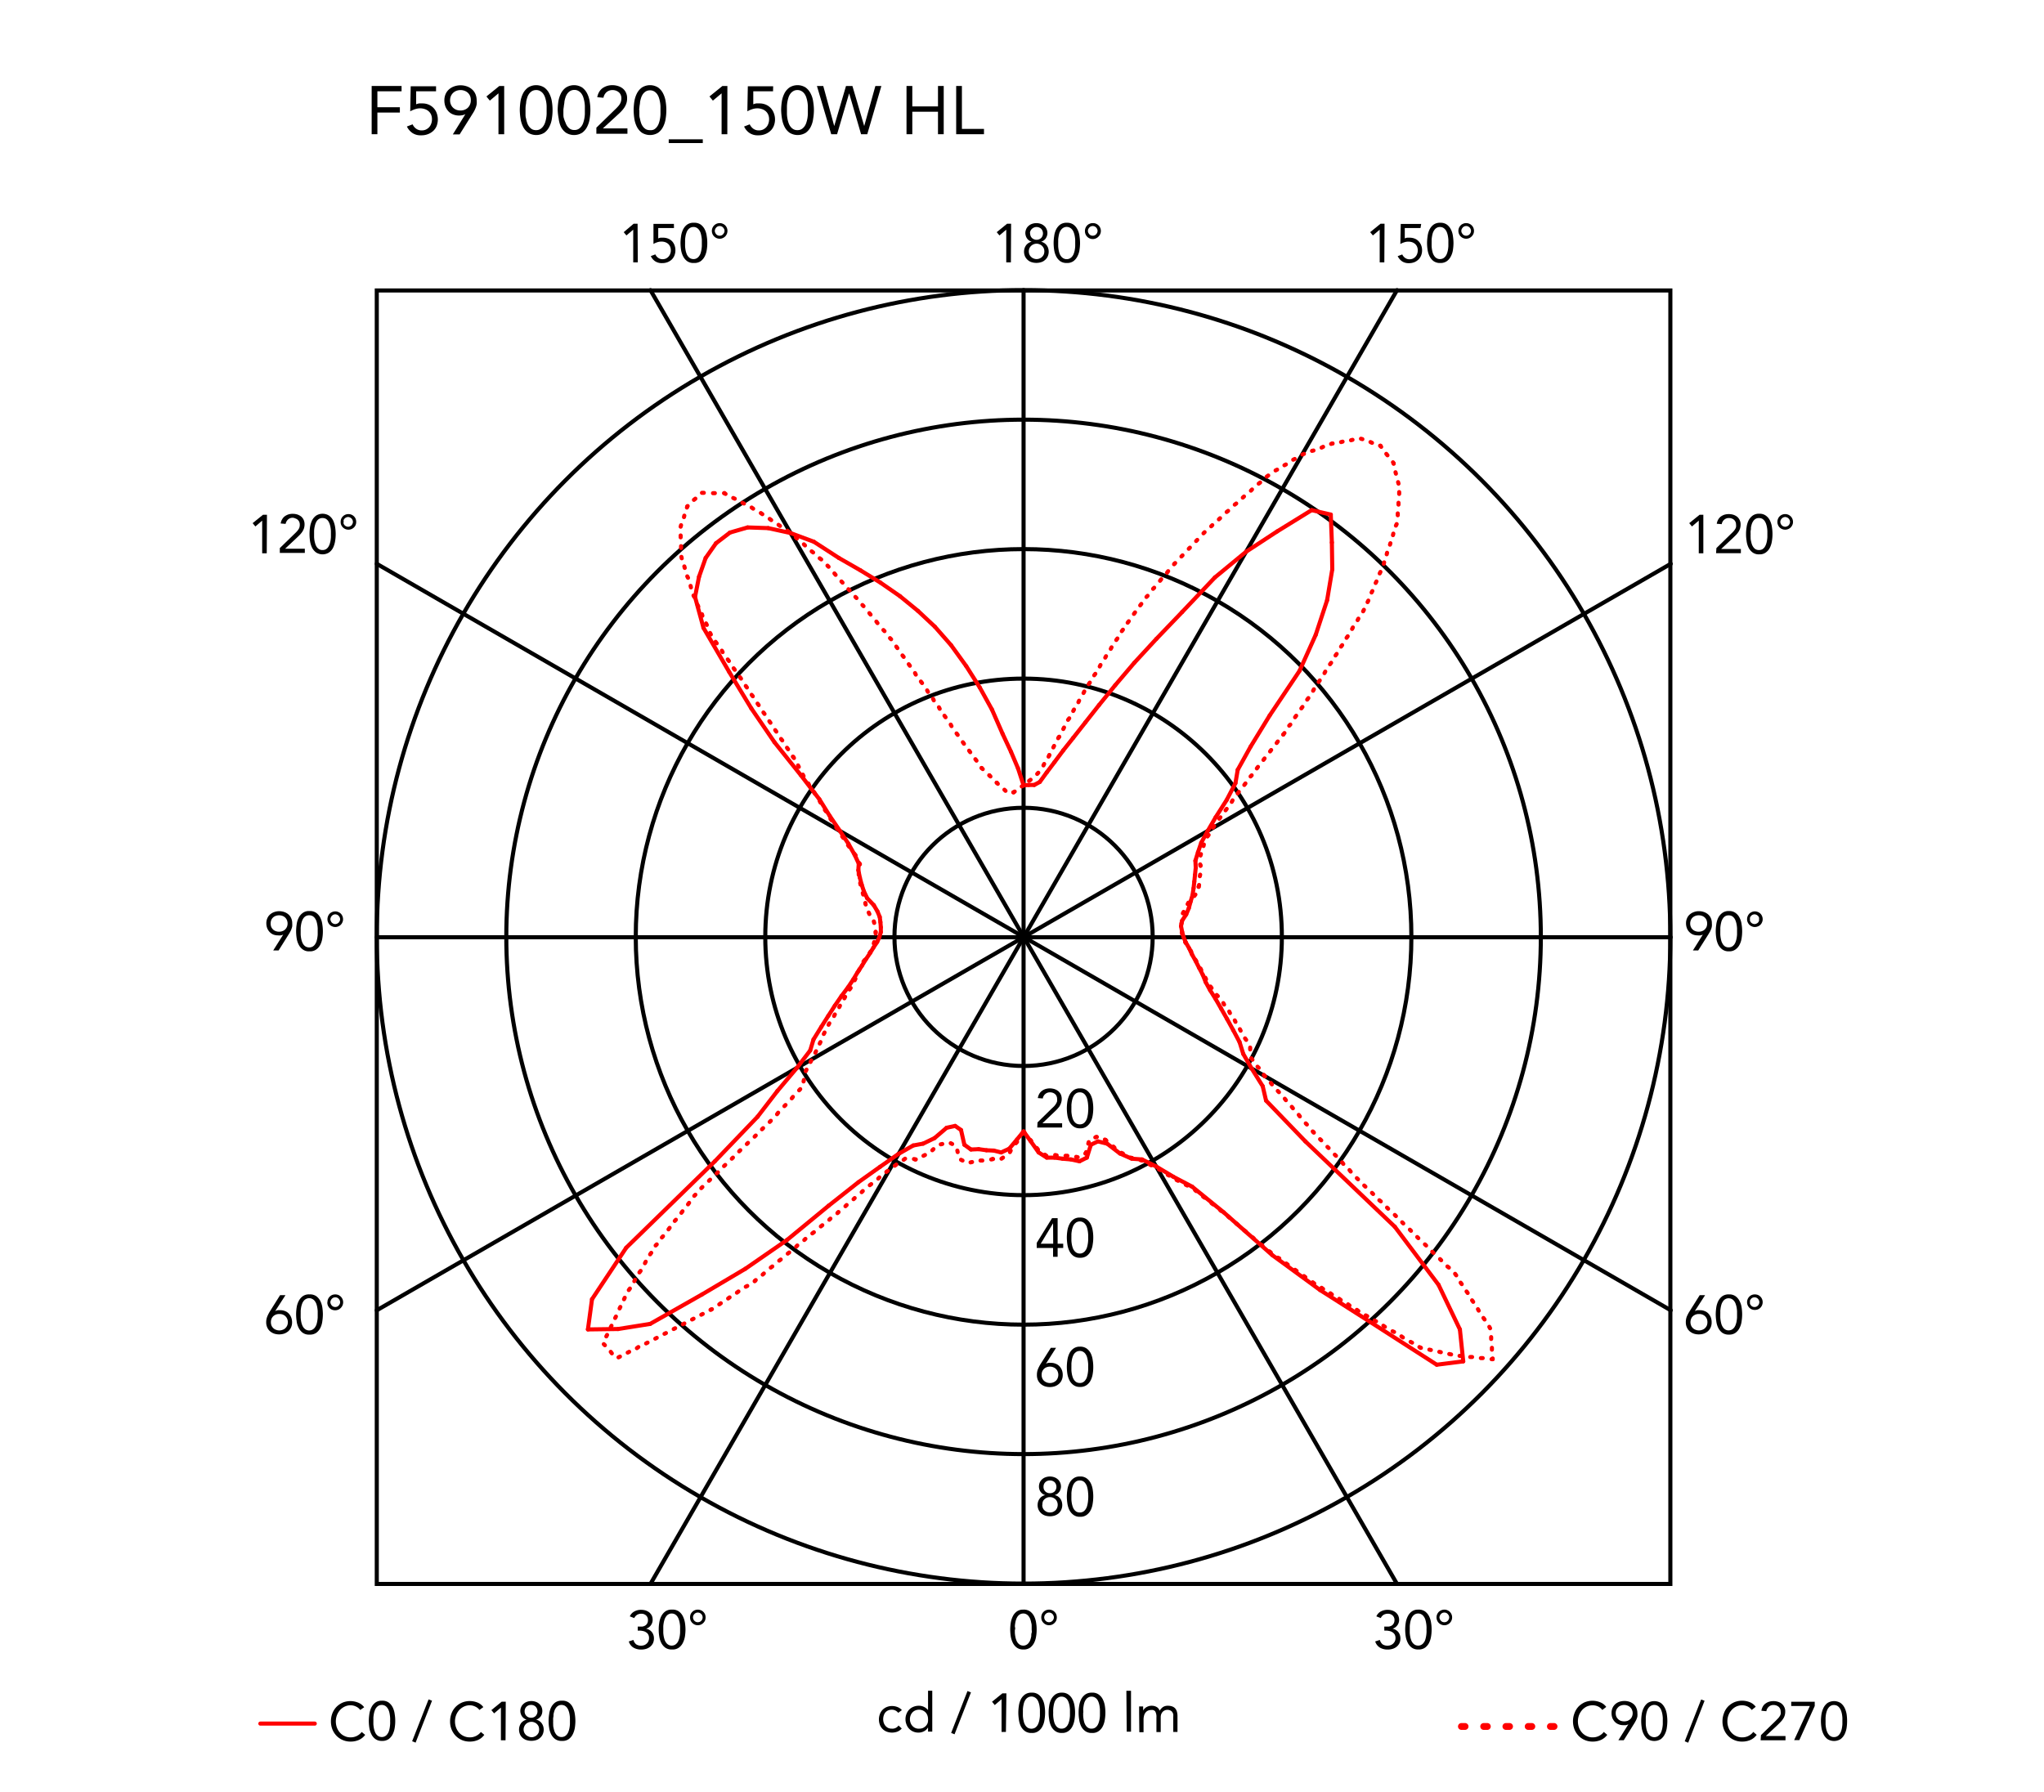 <svg xmlns="http://www.w3.org/2000/svg" viewBox="0 0 300 263"><defs><style>.cls-1,.cls-2,.cls-3,.cls-4{fill:none;stroke-linecap:round;}.cls-1,.cls-2{stroke:red;}.cls-1,.cls-2,.cls-4{stroke-linejoin:round;}.cls-1,.cls-3,.cls-4{stroke-width:0.6px;}.cls-3,.cls-4{stroke:#000;}.cls-3{stroke-miterlimit:10;}</style></defs><title>ray-table-dordoni-flos-F5910020-curva-fotometrica</title><g id="numeri_esterni_diagramma" data-name="numeri esterni diagramma"><path d="M148.27,239.2a6.85,6.85,0,0,1,.08-1,3.41,3.41,0,0,1,.3-.95,1.94,1.94,0,0,1,.59-.71,1.57,1.57,0,0,1,.95-.27,1.6,1.6,0,0,1,1,.27,2,2,0,0,1,.59.71,3.1,3.1,0,0,1,.29.95,5.7,5.7,0,0,1,.08,1,5.85,5.85,0,0,1-.08,1,3.13,3.13,0,0,1-.29.94,2,2,0,0,1-.59.71,1.6,1.6,0,0,1-1,.27,1.57,1.57,0,0,1-.95-.27,1.94,1.94,0,0,1-.59-.71,3.45,3.45,0,0,1-.3-.94A7.07,7.07,0,0,1,148.27,239.2Zm.68,0c0,.13,0,.29,0,.46a4.88,4.88,0,0,0,.06.52,2.83,2.83,0,0,0,.13.5,1.65,1.65,0,0,0,.22.44,1.24,1.24,0,0,0,.34.31,1,1,0,0,0,.48.12.9.9,0,0,0,.48-.12,1,1,0,0,0,.34-.31,1.41,1.41,0,0,0,.23-.44,4.07,4.07,0,0,0,.13-.5c0-.18,0-.35.06-.52s0-.33,0-.46,0-.3,0-.47,0-.34-.06-.51a3.8,3.8,0,0,0-.13-.51,1.53,1.53,0,0,0-.23-.44,1,1,0,0,0-.34-.31.9.9,0,0,0-.48-.12,1,1,0,0,0-.48.12,1.24,1.24,0,0,0-.34.31,1.81,1.81,0,0,0-.22.44,2.72,2.72,0,0,0-.13.51,4.43,4.43,0,0,0-.06.51C149,238.9,149,239.06,149,239.2Z"/><path d="M152.83,237.41a1.33,1.33,0,0,1,.08-.45,1.11,1.11,0,0,1,.25-.36,1,1,0,0,1,.36-.24,1.17,1.17,0,0,1,.9,0,1,1,0,0,1,.36.24,1.11,1.11,0,0,1,.25.36,1.31,1.31,0,0,1,0,.9,1.23,1.23,0,0,1-.61.61,1.17,1.17,0,0,1-.9,0,1.23,1.23,0,0,1-.61-.61A1.33,1.33,0,0,1,152.83,237.41Zm.43,0a.79.79,0,0,0,.05.25.68.68,0,0,0,.14.23.66.66,0,0,0,.23.17.73.73,0,0,0,.58,0,.76.76,0,0,0,.23-.17.88.88,0,0,0,.14-.23.65.65,0,0,0,0-.5,1.09,1.09,0,0,0-.14-.23,1,1,0,0,0-.23-.17.73.73,0,0,0-.58,0,.81.81,0,0,0-.23.17.75.75,0,0,0-.19.48Z"/><path d="M203.17,238.76h.21l.43,0a1.15,1.15,0,0,0,.42-.13.77.77,0,0,0,.31-.31.94.94,0,0,0,.13-.51.87.87,0,0,0-.27-.68,1,1,0,0,0-.7-.26,1.28,1.28,0,0,0-.63.16,1.14,1.14,0,0,0-.41.48l-.65-.25a1.48,1.48,0,0,1,.65-.72,2.07,2.07,0,0,1,1-.24,2.25,2.25,0,0,1,.64.09,1.72,1.72,0,0,1,.54.28,1.37,1.37,0,0,1,.37.46,1.48,1.48,0,0,1,.14.65,1.29,1.29,0,0,1-.27.8,1.34,1.34,0,0,1-.7.49v0a1.48,1.48,0,0,1,.85.49,1.37,1.37,0,0,1,.23.43,1.69,1.69,0,0,1,.08.5,1.66,1.66,0,0,1-.15.72,1.57,1.57,0,0,1-.41.51,1.71,1.71,0,0,1-.6.31,2.34,2.34,0,0,1-.71.1,2.18,2.18,0,0,1-1.13-.28,1.61,1.61,0,0,1-.7-.91l.68-.22a1.33,1.33,0,0,0,.41.65,1.3,1.3,0,0,0,.74.19,1.33,1.33,0,0,0,.45-.08,1.11,1.11,0,0,0,.36-.23,1.24,1.24,0,0,0,.25-.35,1.13,1.13,0,0,0,.09-.45,1.07,1.07,0,0,0-.12-.53,1,1,0,0,0-.33-.33,1.23,1.23,0,0,0-.46-.18,2.31,2.31,0,0,0-.52-.06h-.21Z"/><path d="M206.24,239.2a6.85,6.85,0,0,1,.08-1,3.11,3.11,0,0,1,.3-.95,1.94,1.94,0,0,1,.59-.71,1.55,1.55,0,0,1,.95-.27,1.6,1.6,0,0,1,1,.27,2,2,0,0,1,.59.71,3.1,3.1,0,0,1,.29.95,5.7,5.7,0,0,1,.08,1,5.85,5.85,0,0,1-.08,1,3.13,3.13,0,0,1-.29.94,2,2,0,0,1-.59.71,1.6,1.6,0,0,1-1,.27,1.55,1.55,0,0,1-.95-.27,1.94,1.94,0,0,1-.59-.71,3.14,3.14,0,0,1-.3-.94A7.07,7.07,0,0,1,206.24,239.2Zm.67,0c0,.13,0,.29,0,.46a4.88,4.88,0,0,0,.06.52,2.83,2.83,0,0,0,.13.5,1.4,1.4,0,0,0,.22.44,1.24,1.24,0,0,0,.34.31,1,1,0,0,0,.48.12.9.9,0,0,0,.48-.12,1,1,0,0,0,.34-.31,1.41,1.41,0,0,0,.23-.44,4.05,4.05,0,0,0,.12-.5,4.88,4.88,0,0,0,.06-.52,3.86,3.86,0,0,0,0-.46,3.94,3.94,0,0,0,0-.47,4.43,4.43,0,0,0-.06-.51,3.81,3.81,0,0,0-.12-.51,1.53,1.53,0,0,0-.23-.44,1,1,0,0,0-.34-.31.9.9,0,0,0-.48-.12,1,1,0,0,0-.48.12,1.24,1.24,0,0,0-.34.31,1.51,1.51,0,0,0-.22.44,2.72,2.72,0,0,0-.13.51,4.43,4.43,0,0,0-.06.51C206.92,238.9,206.91,239.06,206.91,239.2Z"/><path d="M210.84,237.41a1.13,1.13,0,0,1,.09-.45,1.26,1.26,0,0,1,.24-.36,1.2,1.2,0,0,1,.82-.33,1,1,0,0,1,.44.09,1.12,1.12,0,0,1,.37.24,1.26,1.26,0,0,1,.24.36,1.16,1.16,0,0,1-.24,1.26,1.15,1.15,0,0,1-.37.25,1,1,0,0,1-.44.09,1.13,1.13,0,0,1-.45-.09,1.15,1.15,0,0,1-.37-.25,1.15,1.15,0,0,1-.33-.81Zm.43,0a.61.61,0,0,0,.06.25.68.68,0,0,0,.14.23.72.72,0,0,0,.22.17.73.73,0,0,0,.3.06.72.72,0,0,0,.29-.06.62.62,0,0,0,.22-.17.91.91,0,0,0,.15-.23.65.65,0,0,0,0-.5,1.14,1.14,0,0,0-.15-.23.76.76,0,0,0-.22-.17.72.72,0,0,0-.29-.06.73.73,0,0,0-.3.06.92.92,0,0,0-.22.17.79.79,0,0,0-.14.23A.61.61,0,0,0,211.27,237.41Z"/><path d="M93.6,238.76h.21l.44,0a1.1,1.1,0,0,0,.41-.13.86.86,0,0,0,.32-.31.94.94,0,0,0,.12-.51.87.87,0,0,0-.27-.68,1,1,0,0,0-.7-.26,1.21,1.21,0,0,0-.62.16,1.1,1.1,0,0,0-.42.48l-.65-.25a1.45,1.45,0,0,1,.66-.72,2,2,0,0,1,1-.24,2.32,2.32,0,0,1,.65.09,2,2,0,0,1,.54.28,1.67,1.67,0,0,1,.37.46,1.48,1.48,0,0,1,.13.65,1.29,1.29,0,0,1-.27.8,1.34,1.34,0,0,1-.7.49v0a1.31,1.31,0,0,1,.49.18,1.34,1.34,0,0,1,.36.31,1.37,1.37,0,0,1,.23.43,1.42,1.42,0,0,1,.08.5,1.66,1.66,0,0,1-.15.72,1.57,1.57,0,0,1-.41.51,1.75,1.75,0,0,1-.59.31,2.46,2.46,0,0,1-.72.1,2.18,2.18,0,0,1-1.13-.28,1.56,1.56,0,0,1-.69-.91l.68-.22a1.2,1.2,0,0,0,.41.65,1.27,1.27,0,0,0,.73.19,1.33,1.33,0,0,0,.45-.08,1.11,1.11,0,0,0,.36-.23,1.07,1.07,0,0,0,.25-.35,1.13,1.13,0,0,0,.09-.45,1.07,1.07,0,0,0-.12-.53.87.87,0,0,0-.33-.33,1.17,1.17,0,0,0-.46-.18,2.24,2.24,0,0,0-.52-.06H93.6Z"/><path d="M96.68,239.2a5.7,5.7,0,0,1,.08-1,3.1,3.1,0,0,1,.29-.95,2,2,0,0,1,.59-.71,1.6,1.6,0,0,1,1-.27,1.57,1.57,0,0,1,1,.27,1.94,1.94,0,0,1,.59.71,3.41,3.41,0,0,1,.3.95,6.85,6.85,0,0,1,.08,1,7.07,7.07,0,0,1-.08,1,3.45,3.45,0,0,1-.3.94,1.94,1.94,0,0,1-.59.71,1.57,1.57,0,0,1-1,.27,1.6,1.6,0,0,1-1-.27,2,2,0,0,1-.59-.71,3.13,3.13,0,0,1-.29-.94A5.85,5.85,0,0,1,96.68,239.2Zm.67,0c0,.13,0,.29,0,.46a4.88,4.88,0,0,0,.06.52,4.07,4.07,0,0,0,.13.5,1.41,1.41,0,0,0,.23.44,1,1,0,0,0,.34.31.9.9,0,0,0,.48.12,1,1,0,0,0,.48-.12,1.24,1.24,0,0,0,.34-.31,1.65,1.65,0,0,0,.22-.44,2.83,2.83,0,0,0,.13-.5,4.88,4.88,0,0,0,.06-.52c0-.17,0-.33,0-.46s0-.3,0-.47a4.43,4.43,0,0,0-.06-.51,2.72,2.72,0,0,0-.13-.51,1.81,1.81,0,0,0-.22-.44,1.24,1.24,0,0,0-.34-.31,1,1,0,0,0-.48-.12.9.9,0,0,0-.48.12,1,1,0,0,0-.34.31,1.53,1.53,0,0,0-.23.44,3.8,3.8,0,0,0-.13.51,4.43,4.43,0,0,0-.06.51C97.35,238.9,97.35,239.06,97.35,239.2Z"/><path d="M101.28,237.41a1.33,1.33,0,0,1,.08-.45,1.11,1.11,0,0,1,.25-.36,1,1,0,0,1,.36-.24,1.17,1.17,0,0,1,.9,0,1,1,0,0,1,.36.24,1.11,1.11,0,0,1,.25.36,1.31,1.31,0,0,1,0,.9,1.23,1.23,0,0,1-.61.61,1.17,1.17,0,0,1-.9,0,1.23,1.23,0,0,1-.61-.61A1.33,1.33,0,0,1,101.28,237.41Zm.43,0a.79.79,0,0,0,.05.25.68.68,0,0,0,.14.23.76.76,0,0,0,.23.17.73.73,0,0,0,.58,0,.66.66,0,0,0,.23-.17.68.68,0,0,0,.14-.23.71.71,0,0,0-.14-.73.81.81,0,0,0-.23-.17.73.73,0,0,0-.58,0,1,1,0,0,0-.23.17.75.75,0,0,0-.19.48Z"/><path d="M249.93,137.18h0a1.24,1.24,0,0,1-.37.12,1.84,1.84,0,0,1-.39,0,1.91,1.91,0,0,1-.68-.12,1.58,1.58,0,0,1-.54-.37,1.63,1.63,0,0,1-.36-.56,2.05,2.05,0,0,1-.13-.72,1.79,1.79,0,0,1,.15-.75,1.48,1.48,0,0,1,.4-.55,1.79,1.79,0,0,1,.6-.35,2,2,0,0,1,.75-.13,2.11,2.11,0,0,1,.75.13,1.79,1.79,0,0,1,.6.35,1.59,1.59,0,0,1,.4.55,1.79,1.79,0,0,1,.14.75,2.15,2.15,0,0,1,0,.45,1.68,1.68,0,0,1-.11.4,2.59,2.59,0,0,1-.17.38l-.21.36-1.51,2.39h-.78Zm-.59-.42a1.28,1.28,0,0,0,.48-.09,1,1,0,0,0,.39-.24,1.23,1.23,0,0,0,.26-.37,1.43,1.43,0,0,0,0-1,1.1,1.1,0,0,0-.65-.62,1.48,1.48,0,0,0-1,0,1.28,1.28,0,0,0-.39.24,1.12,1.12,0,0,0-.26.38,1.3,1.3,0,0,0,0,1,1.08,1.08,0,0,0,.26.37,1,1,0,0,0,.39.24A1.28,1.28,0,0,0,249.34,136.76Z"/><path d="M251.82,136.71a7.07,7.07,0,0,1,.08-1,3.19,3.19,0,0,1,.29-1,2,2,0,0,1,.59-.7,1.54,1.54,0,0,1,1-.28,1.49,1.49,0,0,1,.95.28,1.91,1.91,0,0,1,.59.7,2.94,2.94,0,0,1,.3,1,6.29,6.29,0,0,1,0,2,2.94,2.94,0,0,1-.3.95,1.91,1.91,0,0,1-.59.7,1.49,1.49,0,0,1-.95.28,1.54,1.54,0,0,1-1-.28,2,2,0,0,1-.59-.7,3.19,3.19,0,0,1-.29-.95A7.07,7.07,0,0,1,251.82,136.71Zm.67,0c0,.14,0,.29,0,.46a4.6,4.6,0,0,0,.06.52,4.7,4.7,0,0,0,.12.51,2,2,0,0,0,.23.44,1,1,0,0,0,.34.31,1,1,0,0,0,.48.11,1.06,1.06,0,0,0,.48-.11,1.24,1.24,0,0,0,.34-.31,1.65,1.65,0,0,0,.22-.44,3.18,3.18,0,0,0,.13-.51,4.6,4.6,0,0,0,.06-.52c0-.17,0-.32,0-.46s0-.29,0-.46a4.6,4.6,0,0,0-.06-.52,3.18,3.18,0,0,0-.13-.51,1.65,1.65,0,0,0-.22-.44,1.24,1.24,0,0,0-.34-.31,1.06,1.06,0,0,0-.48-.11,1,1,0,0,0-.48.11,1,1,0,0,0-.34.31,2,2,0,0,0-.23.44,4.7,4.7,0,0,0-.12.51,4.6,4.6,0,0,0-.06.52C252.5,136.42,252.49,136.57,252.49,136.71Z"/><path d="M256.42,134.93a1.13,1.13,0,0,1,.09-.45,1.31,1.31,0,0,1,.24-.37,1.18,1.18,0,0,1,.37-.24,1,1,0,0,1,.44-.09,1.13,1.13,0,0,1,.45.09,1.06,1.06,0,0,1,.61.61,1.13,1.13,0,0,1,.09.45,1,1,0,0,1-.09.44,1.06,1.06,0,0,1-.61.61,1.13,1.13,0,0,1-.45.09,1,1,0,0,1-.44-.09,1.18,1.18,0,0,1-.37-.24,1.31,1.31,0,0,1-.24-.37A1,1,0,0,1,256.42,134.93Zm.43,0a.69.69,0,0,0,0,.24,1,1,0,0,0,.15.24.73.73,0,0,0,.51.23.54.54,0,0,0,.29-.07.63.63,0,0,0,.23-.16.72.72,0,0,0,.14-.24.52.52,0,0,0,0-.24.56.56,0,0,0,0-.25.59.59,0,0,0-.14-.23.74.74,0,0,0-.52-.24.73.73,0,0,0-.29.07.62.62,0,0,0-.22.17.76.76,0,0,0-.15.23A.74.74,0,0,0,256.85,134.93Z"/><path d="M41.57,137.18h0a1.34,1.34,0,0,1-.37.12,2,2,0,0,1-.39,0,1.92,1.92,0,0,1-.69-.12,1.58,1.58,0,0,1-.54-.37,1.8,1.8,0,0,1-.36-.56,2.05,2.05,0,0,1-.13-.72,1.79,1.79,0,0,1,.15-.75,1.48,1.48,0,0,1,.4-.55,1.79,1.79,0,0,1,.6-.35,2.23,2.23,0,0,1,1.5,0,1.79,1.79,0,0,1,.6.35,1.48,1.48,0,0,1,.4.55,1.79,1.79,0,0,1,.15.75,3.14,3.14,0,0,1,0,.45,2.34,2.34,0,0,1-.12.4,1.84,1.84,0,0,1-.17.38,3.35,3.35,0,0,1-.21.36l-1.5,2.39h-.79Zm-.59-.42a1.28,1.28,0,0,0,.48-.09,1,1,0,0,0,.39-.24,1.23,1.23,0,0,0,.26-.37,1.3,1.3,0,0,0,0-1,1.1,1.1,0,0,0-.65-.62,1.48,1.48,0,0,0-1,0,1.1,1.1,0,0,0-.65.62,1.43,1.43,0,0,0,0,1,1.23,1.23,0,0,0,.26.37,1,1,0,0,0,.39.24A1.28,1.28,0,0,0,41,136.76Z"/><path d="M43.46,136.71a7.07,7.07,0,0,1,.08-1,2.94,2.94,0,0,1,.3-1,1.91,1.91,0,0,1,.59-.7,1.49,1.49,0,0,1,1-.28,1.54,1.54,0,0,1,1,.28,2,2,0,0,1,.59.7,3.19,3.19,0,0,1,.29,1,6.29,6.29,0,0,1,0,2,3.19,3.19,0,0,1-.29.95,2,2,0,0,1-.59.7,1.54,1.54,0,0,1-1,.28,1.49,1.49,0,0,1-1-.28,1.91,1.91,0,0,1-.59-.7,2.94,2.94,0,0,1-.3-.95A7.07,7.07,0,0,1,43.46,136.71Zm.67,0c0,.14,0,.29,0,.46a4.6,4.6,0,0,0,.06.52,3.18,3.18,0,0,0,.13.51,1.65,1.65,0,0,0,.22.44,1.12,1.12,0,0,0,.34.31,1.1,1.1,0,0,0,1,0,1.12,1.12,0,0,0,.34-.31,2,2,0,0,0,.23-.44,4.7,4.7,0,0,0,.12-.51,4.6,4.6,0,0,0,.06-.52c0-.17,0-.32,0-.46s0-.29,0-.46a4.6,4.6,0,0,0-.06-.52,4.7,4.7,0,0,0-.12-.51,2,2,0,0,0-.23-.44,1.12,1.12,0,0,0-.34-.31,1.1,1.1,0,0,0-1,0,1.12,1.12,0,0,0-.34.31,1.65,1.65,0,0,0-.22.44,3.18,3.18,0,0,0-.13.51,4.6,4.6,0,0,0-.06.52C44.14,136.42,44.13,136.57,44.13,136.71Z"/><path d="M48.06,134.93a1.13,1.13,0,0,1,.09-.45,1.06,1.06,0,0,1,.61-.61,1.13,1.13,0,0,1,.45-.09,1.08,1.08,0,0,1,.44.09,1.06,1.06,0,0,1,.61.61,1.13,1.13,0,0,1,.09.45,1,1,0,0,1-.09.44,1.06,1.06,0,0,1-.61.61,1.08,1.08,0,0,1-.44.09,1.13,1.13,0,0,1-.45-.09,1.06,1.06,0,0,1-.61-.61A1,1,0,0,1,48.06,134.93Zm.43,0a.53.53,0,0,0,.06.24.72.72,0,0,0,.14.24.69.69,0,0,0,.22.16.6.6,0,0,0,.3.07.73.73,0,0,0,.51-.23,1,1,0,0,0,.15-.24.69.69,0,0,0,.05-.24.74.74,0,0,0-.05-.25.76.76,0,0,0-.15-.23.62.62,0,0,0-.22-.17.73.73,0,0,0-.29-.07.73.73,0,0,0-.3.07.72.72,0,0,0-.22.17.59.59,0,0,0-.14.23A.57.57,0,0,0,48.49,134.93Z"/><path d="M148.37,38.51h-.68v-4.8h0l-1,.85-.4-.48,1.52-1.24h.59Z"/><path d="M150.49,34.23a1.48,1.48,0,0,1,.13-.61,1.2,1.2,0,0,1,.34-.46,1.44,1.44,0,0,1,.51-.3,1.92,1.92,0,0,1,1.28,0,1.44,1.44,0,0,1,.51.3,1.2,1.2,0,0,1,.34.46,1.33,1.33,0,0,1,.13.61,1.16,1.16,0,0,1-.07.4,1.41,1.41,0,0,1-.18.37,1.33,1.33,0,0,1-.29.29,1.18,1.18,0,0,1-.39.19h0a1.44,1.44,0,0,1,.46.19,1.35,1.35,0,0,1,.35.32,1.42,1.42,0,0,1,.23.44,1.7,1.7,0,0,1,.08.51,1.74,1.74,0,0,1-.14.69,1.43,1.43,0,0,1-.39.52,1.47,1.47,0,0,1-.57.33,2.35,2.35,0,0,1-1.42,0,1.47,1.47,0,0,1-.57-.33,1.55,1.55,0,0,1-.39-.52,1.74,1.74,0,0,1-.14-.69,1.7,1.7,0,0,1,.08-.51,1.67,1.67,0,0,1,.23-.44,1.35,1.35,0,0,1,.35-.32,1.44,1.44,0,0,1,.46-.19h0a1.18,1.18,0,0,1-.39-.19,1.33,1.33,0,0,1-.29-.29,1.41,1.41,0,0,1-.18-.37A1.46,1.46,0,0,1,150.49,34.23ZM151,36.9a1.18,1.18,0,0,0,.09.46,1.07,1.07,0,0,0,.25.35,1,1,0,0,0,.36.23,1.12,1.12,0,0,0,.88,0,1,1,0,0,0,.36-.23,1.07,1.07,0,0,0,.25-.35,1.18,1.18,0,0,0,.09-.46,1.14,1.14,0,0,0-.09-.46,1.13,1.13,0,0,0-.61-.58,1.12,1.12,0,0,0-.88,0,1.13,1.13,0,0,0-.61.58A1.14,1.14,0,0,0,151,36.9Zm.2-2.64a.88.88,0,0,0,.26.67,1,1,0,0,0,1.36,0,1,1,0,0,0,0-1.34,1,1,0,0,0-1.36,0A.88.88,0,0,0,151.17,34.26Z"/><path d="M154.64,35.68a7,7,0,0,1,.08-1,3.1,3.1,0,0,1,.29-1,2,2,0,0,1,.59-.71,1.6,1.6,0,0,1,1-.27,1.55,1.55,0,0,1,.95.27,1.94,1.94,0,0,1,.59.71,2.86,2.86,0,0,1,.3,1,7,7,0,0,1,.08,1,7.07,7.07,0,0,1-.08,1,2.88,2.88,0,0,1-.3.94,1.94,1.94,0,0,1-.59.71,1.55,1.55,0,0,1-.95.27,1.6,1.6,0,0,1-1-.27,2,2,0,0,1-.59-.71,3.13,3.13,0,0,1-.29-.94A7.07,7.07,0,0,1,154.64,35.68Zm.67,0c0,.13,0,.29,0,.46a4.88,4.88,0,0,0,.06.52,4.05,4.05,0,0,0,.12.5,1.66,1.66,0,0,0,.23.44,1.12,1.12,0,0,0,.34.31,1,1,0,0,0,1,0,1.12,1.12,0,0,0,.34-.31,1.4,1.4,0,0,0,.22-.44,2.83,2.83,0,0,0,.13-.5,4.88,4.88,0,0,0,.06-.52c0-.17,0-.33,0-.46s0-.3,0-.47a4.43,4.43,0,0,0-.06-.51,2.72,2.72,0,0,0-.13-.51,1.51,1.51,0,0,0-.22-.44,1.12,1.12,0,0,0-.34-.31,1,1,0,0,0-1,0,1.12,1.12,0,0,0-.34.31,1.83,1.83,0,0,0-.23.44,3.81,3.81,0,0,0-.12.51,4.43,4.43,0,0,0-.06.51C155.32,35.38,155.31,35.54,155.31,35.68Z"/><path d="M159.24,33.89a1.15,1.15,0,0,1,.33-.81,1,1,0,0,1,.37-.24,1,1,0,0,1,.44-.09,1.15,1.15,0,0,1,.82,2,1.15,1.15,0,0,1-.37.25,1.13,1.13,0,0,1-.45.09,1.15,1.15,0,0,1-.81-.34,1.15,1.15,0,0,1-.33-.81Zm.43,0a.79.79,0,0,0,.05.25,1.14,1.14,0,0,0,.15.23.62.62,0,0,0,.22.17.72.72,0,0,0,.29.06.68.68,0,0,0,.52-.23.79.79,0,0,0,.14-.23.65.65,0,0,0,0-.5.79.79,0,0,0-.14-.23.81.81,0,0,0-.23-.17.65.65,0,0,0-.29-.06.72.72,0,0,0-.29.06.76.76,0,0,0-.22.17,1.14,1.14,0,0,0-.15.23A.79.79,0,0,0,159.67,33.89Z"/><path d="M203.18,38.51h-.68v-4.8h0l-1,.85-.4-.48,1.52-1.24h.59Z"/><path d="M208.49,33.47h-2.31l0,1.53a1.08,1.08,0,0,1,.36-.11l.37,0a2,2,0,0,1,.74.14,1.61,1.61,0,0,1,.57.39,1.9,1.9,0,0,1,.37.59,2,2,0,0,1,.13.74,2,2,0,0,1-.15.78,1.74,1.74,0,0,1-.41.59,1.91,1.91,0,0,1-.61.38,2.2,2.2,0,0,1-.78.13,1.73,1.73,0,0,1-1-.28,2,2,0,0,1-.63-.75l.67-.25a1.31,1.31,0,0,0,.42.51,1.1,1.1,0,0,0,.64.2,1.28,1.28,0,0,0,.48-.09,1.26,1.26,0,0,0,.38-.27,1.15,1.15,0,0,0,.26-.41,1.53,1.53,0,0,0,.1-.54,1.38,1.38,0,0,0-.11-.55,1.08,1.08,0,0,0-.3-.4,1.26,1.26,0,0,0-.44-.25,1.67,1.67,0,0,0-.55-.08,1.84,1.84,0,0,0-.6.1,2.58,2.58,0,0,0-.56.25l.06-2.95h3Z"/><path d="M209.45,35.68a7,7,0,0,1,.08-1,3.1,3.1,0,0,1,.29-1,2,2,0,0,1,.59-.71,1.6,1.6,0,0,1,1-.27,1.55,1.55,0,0,1,.95.27,1.94,1.94,0,0,1,.59.71,2.86,2.86,0,0,1,.3,1,7,7,0,0,1,.08,1,7.07,7.07,0,0,1-.08,1,2.88,2.88,0,0,1-.3.94,1.94,1.94,0,0,1-.59.71,1.55,1.55,0,0,1-.95.27,1.6,1.6,0,0,1-1-.27,2,2,0,0,1-.59-.71,3.13,3.13,0,0,1-.29-.94A7.07,7.07,0,0,1,209.45,35.68Zm.67,0c0,.13,0,.29,0,.46a4.88,4.88,0,0,0,.06.52,4.05,4.05,0,0,0,.12.5,1.66,1.66,0,0,0,.23.44,1,1,0,0,0,.34.31.9.9,0,0,0,.48.12,1,1,0,0,0,.48-.12,1.24,1.24,0,0,0,.34-.31,1.4,1.4,0,0,0,.22-.44,2.83,2.83,0,0,0,.13-.5,4.88,4.88,0,0,0,.06-.52c0-.17,0-.33,0-.46s0-.3,0-.47a4.43,4.43,0,0,0-.06-.51,2.72,2.72,0,0,0-.13-.51,1.51,1.51,0,0,0-.22-.44,1.24,1.24,0,0,0-.34-.31,1,1,0,0,0-.48-.12.9.9,0,0,0-.48.12,1,1,0,0,0-.34.31,1.83,1.83,0,0,0-.23.44,3.81,3.81,0,0,0-.12.51,4.43,4.43,0,0,0-.06.51C210.13,35.38,210.12,35.54,210.12,35.68Z"/><path d="M214.05,33.89a1.15,1.15,0,0,1,.33-.81,1,1,0,0,1,.37-.24,1,1,0,0,1,.44-.09,1.13,1.13,0,0,1,.45.09,1,1,0,0,1,.36.24,1,1,0,0,1,.25.36,1.17,1.17,0,0,1,0,.9,1.23,1.23,0,0,1-.61.61,1.13,1.13,0,0,1-.45.09,1.15,1.15,0,0,1-.81-.34,1.15,1.15,0,0,1-.33-.81Zm.43,0a.79.79,0,0,0,.05.25,1.14,1.14,0,0,0,.15.23.62.62,0,0,0,.22.17.72.72,0,0,0,.29.06.68.68,0,0,0,.52-.23.79.79,0,0,0,.14-.23.65.65,0,0,0,0-.5.79.79,0,0,0-.14-.23.81.81,0,0,0-.23-.17.65.65,0,0,0-.29-.06.72.72,0,0,0-.29.06.76.76,0,0,0-.22.17,1.14,1.14,0,0,0-.15.23A.79.79,0,0,0,214.48,33.89Z"/><path d="M93.61,38.51h-.67v-4.8h0l-1,.85-.4-.48L93,32.84h.58Z"/><path d="M98.92,33.47H96.61l0,1.53a1,1,0,0,1,.35-.11l.37,0a1.91,1.91,0,0,1,.74.14,1.65,1.65,0,0,1,.58.39A1.71,1.71,0,0,1,99,36a2,2,0,0,1,.13.74,2,2,0,0,1-.15.78,1.71,1.71,0,0,1-.4.59,2,2,0,0,1-.62.38,2.15,2.15,0,0,1-.77.13,1.78,1.78,0,0,1-1.05-.28,1.85,1.85,0,0,1-.62-.75l.67-.25a1.16,1.16,0,0,0,.42.51,1.05,1.05,0,0,0,.63.2,1.28,1.28,0,0,0,.48-.09,1.23,1.23,0,0,0,.64-.68,1.33,1.33,0,0,0,.1-.54,1.38,1.38,0,0,0-.11-.55,1.18,1.18,0,0,0-.29-.4,1.41,1.41,0,0,0-.45-.25,1.63,1.63,0,0,0-.55-.08,1.78,1.78,0,0,0-.59.1,2.58,2.58,0,0,0-.56.25l0-2.95h3Z"/><path d="M99.88,35.68a7,7,0,0,1,.08-1,3.11,3.11,0,0,1,.3-1,1.94,1.94,0,0,1,.59-.71,1.55,1.55,0,0,1,1-.27,1.6,1.6,0,0,1,1,.27,2,2,0,0,1,.59.71,3.1,3.1,0,0,1,.29,1,5.77,5.77,0,0,1,.08,1,5.85,5.85,0,0,1-.08,1,3.13,3.13,0,0,1-.29.94,2,2,0,0,1-.59.71,1.6,1.6,0,0,1-1,.27,1.55,1.55,0,0,1-1-.27,1.94,1.94,0,0,1-.59-.71,3.14,3.14,0,0,1-.3-.94A7.07,7.07,0,0,1,99.88,35.68Zm.67,0c0,.13,0,.29,0,.46a4.88,4.88,0,0,0,.06.52,2.83,2.83,0,0,0,.13.5,1.4,1.4,0,0,0,.22.44,1.24,1.24,0,0,0,.34.31,1,1,0,0,0,.48.12.9.9,0,0,0,.48-.12,1,1,0,0,0,.34-.31,1.41,1.41,0,0,0,.23-.44,4.05,4.05,0,0,0,.12-.5,4.88,4.88,0,0,0,.06-.52c0-.17,0-.33,0-.46s0-.3,0-.47a4.43,4.43,0,0,0-.06-.51,3.81,3.81,0,0,0-.12-.51,1.53,1.53,0,0,0-.23-.44,1,1,0,0,0-.34-.31.9.9,0,0,0-.48-.12,1,1,0,0,0-.48.12,1.24,1.24,0,0,0-.34.31,1.51,1.51,0,0,0-.22.44,2.72,2.72,0,0,0-.13.51,4.43,4.43,0,0,0-.06.51C100.56,35.38,100.55,35.54,100.55,35.68Z"/><path d="M104.48,33.89a1.15,1.15,0,0,1,1.15-1.14,1,1,0,0,1,.44.09,1.12,1.12,0,0,1,.37.24,1.16,1.16,0,0,1,0,1.62,1.15,1.15,0,0,1-.37.25,1,1,0,0,1-.44.09,1.13,1.13,0,0,1-.45-.09,1.15,1.15,0,0,1-.37-.25,1.15,1.15,0,0,1-.33-.81Zm.43,0a.61.61,0,0,0,.06.25.79.79,0,0,0,.14.23.72.72,0,0,0,.22.17.73.73,0,0,0,.3.06.72.72,0,0,0,.29-.06.62.62,0,0,0,.22-.17,1.14,1.14,0,0,0,.15-.23.65.65,0,0,0,0-.5,1.14,1.14,0,0,0-.15-.23.76.76,0,0,0-.22-.17.72.72,0,0,0-.29-.06.73.73,0,0,0-.3.06.92.92,0,0,0-.22.17.79.79,0,0,0-.14.23A.61.61,0,0,0,104.91,33.89Z"/><path d="M248.75,192.45v0a1.35,1.35,0,0,1,.37-.13,2,2,0,0,1,.39,0,1.73,1.73,0,0,1,.69.13,1.42,1.42,0,0,1,.54.36,1.85,1.85,0,0,1,.36.57,2,2,0,0,1,.12.72,1.78,1.78,0,0,1-.14.74,1.74,1.74,0,0,1-.4.56,2,2,0,0,1-.6.35,2.36,2.36,0,0,1-.75.12,2.27,2.27,0,0,1-.75-.12,2,2,0,0,1-.6-.35,1.6,1.6,0,0,1-.4-.56,1.78,1.78,0,0,1-.15-.74,2.24,2.24,0,0,1,.15-.86,5.28,5.28,0,0,1,.39-.74l1.5-2.39h.79Zm.59.43a1.23,1.23,0,0,0-.87.32,1,1,0,0,0-.26.38,1.31,1.31,0,0,0-.1.5,1.35,1.35,0,0,0,.1.5,1.08,1.08,0,0,0,.26.37,1,1,0,0,0,.39.24,1.32,1.32,0,0,0,1,0,1,1,0,0,0,.39-.24,1.23,1.23,0,0,0,.26-.37,1.35,1.35,0,0,0,.09-.5,1.31,1.31,0,0,0-.09-.5,1.16,1.16,0,0,0-.26-.38,1.23,1.23,0,0,0-.87-.32Z"/><path d="M251.82,192.92a7.07,7.07,0,0,1,.08-1,3.13,3.13,0,0,1,.29-.94,2,2,0,0,1,.59-.71,1.6,1.6,0,0,1,1-.27,1.55,1.55,0,0,1,.95.27,1.94,1.94,0,0,1,.59.71,2.88,2.88,0,0,1,.3.94,7.07,7.07,0,0,1,.08,1,7,7,0,0,1-.08,1,2.86,2.86,0,0,1-.3,1,1.94,1.94,0,0,1-.59.71,1.55,1.55,0,0,1-.95.27,1.6,1.6,0,0,1-1-.27,2,2,0,0,1-.59-.71,3.1,3.1,0,0,1-.29-1A7,7,0,0,1,251.82,192.92Zm.67,0c0,.14,0,.3,0,.47a4.43,4.43,0,0,0,.06.51,3.81,3.81,0,0,0,.12.51,1.83,1.83,0,0,0,.23.44,1,1,0,0,0,.34.31.9.9,0,0,0,.48.12,1,1,0,0,0,.48-.12,1.24,1.24,0,0,0,.34-.31,1.51,1.51,0,0,0,.22-.44,2.72,2.72,0,0,0,.13-.51,4.43,4.43,0,0,0,.06-.51c0-.17,0-.33,0-.47s0-.29,0-.46a4.88,4.88,0,0,0-.06-.52,2.83,2.83,0,0,0-.13-.5,1.4,1.4,0,0,0-.22-.44,1.1,1.1,0,0,0-.34-.31,1,1,0,0,0-.48-.12.9.9,0,0,0-.48.12.92.92,0,0,0-.34.31,1.66,1.66,0,0,0-.23.44,4.05,4.05,0,0,0-.12.5,4.88,4.88,0,0,0-.06.52C252.5,192.63,252.49,192.79,252.49,192.92Z"/><path d="M256.42,191.14a1.15,1.15,0,0,1,.33-.81,1.05,1.05,0,0,1,.37-.25,1.23,1.23,0,0,1,.44-.08,1.33,1.33,0,0,1,.45.08,1.15,1.15,0,0,1,.37.25,1.16,1.16,0,0,1,0,1.62,1.15,1.15,0,0,1-.37.25,1.33,1.33,0,0,1-.45.08,1.23,1.23,0,0,1-.44-.08,1.05,1.05,0,0,1-.37-.25,1.15,1.15,0,0,1-.33-.81Zm.43,0a.79.79,0,0,0,0,.25,1.14,1.14,0,0,0,.15.23.62.62,0,0,0,.22.17.72.72,0,0,0,.29.06.68.68,0,0,0,.52-.23.79.79,0,0,0,.14-.23.65.65,0,0,0,0-.5.79.79,0,0,0-.14-.23.68.68,0,0,0-.52-.23.72.72,0,0,0-.29.06.62.62,0,0,0-.22.17,1.14,1.14,0,0,0-.15.23A.79.79,0,0,0,256.85,191.14Z"/><path d="M250,81.22h-.67v-4.8h0l-1,.86-.4-.49,1.52-1.23H250Z"/><path d="M251.92,80.45l2.13-2.08c.13-.12.25-.24.35-.35a2.16,2.16,0,0,0,.25-.32,1.09,1.09,0,0,0,.15-.33,1.38,1.38,0,0,0,0-.37,1,1,0,0,0-.08-.4.84.84,0,0,0-.22-.3.78.78,0,0,0-.33-.19,1.05,1.05,0,0,0-.4-.07,1,1,0,0,0-.71.25,1.08,1.08,0,0,0-.36.65l-.73-.06a1.83,1.83,0,0,1,.21-.61,1.41,1.41,0,0,1,.39-.45,2,2,0,0,1,.53-.27,2.25,2.25,0,0,1,.64-.09,2.41,2.41,0,0,1,.67.1,1.92,1.92,0,0,1,.55.29,1.44,1.44,0,0,1,.51,1.15,2,2,0,0,1-.09.61,2,2,0,0,1-.25.5,3.47,3.47,0,0,1-.35.43l-.41.4-1.75,1.64v0h2.89v.62h-3.64Z"/><path d="M256.27,78.39a5.85,5.85,0,0,1,.08-1,3.19,3.19,0,0,1,.29-1,2,2,0,0,1,.59-.7,1.54,1.54,0,0,1,1-.28,1.51,1.51,0,0,1,.95.28,1.91,1.91,0,0,1,.59.7,3.2,3.2,0,0,1,.3,1,6.29,6.29,0,0,1,0,2,3.2,3.2,0,0,1-.3,1,1.91,1.91,0,0,1-.59.7,1.51,1.51,0,0,1-.95.28,1.54,1.54,0,0,1-1-.28,2,2,0,0,1-.59-.7,3.19,3.19,0,0,1-.29-1A5.85,5.85,0,0,1,256.27,78.39Zm.67,0a3.78,3.78,0,0,0,0,.46c0,.17,0,.35.05.52a4.77,4.77,0,0,0,.13.51,1.67,1.67,0,0,0,.23.44,1,1,0,0,0,.34.31,1,1,0,0,0,.48.11,1.06,1.06,0,0,0,.48-.11,1.24,1.24,0,0,0,.34-.31,2,2,0,0,0,.22-.44,3.18,3.18,0,0,0,.13-.51,4.6,4.6,0,0,0,.06-.52c0-.17,0-.32,0-.46s0-.29,0-.46a4.35,4.35,0,0,0-.06-.52,3.18,3.18,0,0,0-.13-.51,2,2,0,0,0-.22-.44,1.24,1.24,0,0,0-.34-.31,1.06,1.06,0,0,0-.48-.11,1,1,0,0,0-.48.11,1,1,0,0,0-.34.31,1.67,1.67,0,0,0-.23.44,4.77,4.77,0,0,0-.13.51c0,.17,0,.34-.05.52A3.78,3.78,0,0,0,256.94,78.39Z"/><path d="M260.87,76.61a1.13,1.13,0,0,1,.09-.45,1,1,0,0,1,.24-.37,1.16,1.16,0,0,1,1.62,0,1.15,1.15,0,0,1,.25.37,1.13,1.13,0,0,1,.09.45,1,1,0,0,1-.09.44,1.15,1.15,0,0,1-.25.37,1.16,1.16,0,0,1-1.62,0,1,1,0,0,1-.24-.37A1,1,0,0,1,260.87,76.61Zm.43,0a.69.69,0,0,0,.05.24.75.75,0,0,0,.15.24.6.6,0,0,0,.22.16.64.64,0,0,0,.58,0,.63.63,0,0,0,.23-.16.72.72,0,0,0,.14-.24.52.52,0,0,0,.05-.24.56.56,0,0,0-.05-.25.59.59,0,0,0-.14-.23.66.66,0,0,0-.23-.17.64.64,0,0,0-.58,0,.62.62,0,0,0-.22.17.61.61,0,0,0-.15.23A.74.74,0,0,0,261.3,76.61Z"/><path d="M40.39,192.45v0a1.42,1.42,0,0,1,.38-.13,1.84,1.84,0,0,1,.39,0,1.72,1.72,0,0,1,.68.13,1.42,1.42,0,0,1,.54.36,1.85,1.85,0,0,1,.36.57,2,2,0,0,1,.13.72,1.78,1.78,0,0,1-.15.74,1.6,1.6,0,0,1-.4.56,2,2,0,0,1-.6.35,2.4,2.4,0,0,1-1.5,0,2,2,0,0,1-.6-.35,1.6,1.6,0,0,1-.4-.56,1.78,1.78,0,0,1-.15-.74,2.24,2.24,0,0,1,.16-.86,5.19,5.19,0,0,1,.38-.74l1.5-2.39h.79Zm.59.43a1.23,1.23,0,0,0-.87.32,1.16,1.16,0,0,0-.26.38,1.31,1.31,0,0,0-.09.5,1.35,1.35,0,0,0,.09.5,1.23,1.23,0,0,0,.26.37,1,1,0,0,0,.39.24,1.32,1.32,0,0,0,1,0,1,1,0,0,0,.39-.24,1.23,1.23,0,0,0,.26-.37,1.35,1.35,0,0,0,.1-.5,1.31,1.31,0,0,0-.1-.5,1.16,1.16,0,0,0-.26-.38,1.23,1.23,0,0,0-.87-.32Z"/><path d="M43.46,192.92a7.07,7.07,0,0,1,.08-1,2.88,2.88,0,0,1,.3-.94,1.94,1.94,0,0,1,.59-.71,1.55,1.55,0,0,1,1-.27,1.6,1.6,0,0,1,1,.27,2,2,0,0,1,.59.71,3.13,3.13,0,0,1,.29.94,7.07,7.07,0,0,1,.08,1,7,7,0,0,1-.08,1,3.1,3.1,0,0,1-.29,1,2,2,0,0,1-.59.71,1.6,1.6,0,0,1-1,.27,1.55,1.55,0,0,1-1-.27,1.94,1.94,0,0,1-.59-.71,2.86,2.86,0,0,1-.3-1A7,7,0,0,1,43.46,192.92Zm.67,0c0,.14,0,.3,0,.47a4.43,4.43,0,0,0,.06.51,2.72,2.72,0,0,0,.13.51,1.51,1.51,0,0,0,.22.44,1.12,1.12,0,0,0,.34.31,1,1,0,0,0,1,0,1.12,1.12,0,0,0,.34-.31,1.83,1.83,0,0,0,.23-.44,3.81,3.81,0,0,0,.12-.51,4.43,4.43,0,0,0,.06-.51c0-.17,0-.33,0-.47s0-.29,0-.46a4.88,4.88,0,0,0-.06-.52,4.05,4.05,0,0,0-.12-.5,1.66,1.66,0,0,0-.23-.44,1,1,0,0,0-.34-.31,1,1,0,0,0-1,0,1,1,0,0,0-.34.31,1.4,1.4,0,0,0-.22.44,2.83,2.83,0,0,0-.13.5,4.88,4.88,0,0,0-.06.52C44.14,192.63,44.13,192.79,44.13,192.92Z"/><path d="M48.06,191.14a1.15,1.15,0,0,1,.33-.81,1.15,1.15,0,0,1,.37-.25,1.33,1.33,0,0,1,.45-.08,1.27,1.27,0,0,1,.44.08,1.15,1.15,0,0,1,.37.25A1.16,1.16,0,0,1,50,192a1.15,1.15,0,0,1-.37.25,1.27,1.27,0,0,1-.44.08,1.33,1.33,0,0,1-.45-.08,1.15,1.15,0,0,1-.37-.25,1.15,1.15,0,0,1-.33-.81Zm.43,0a.61.61,0,0,0,.06.25.79.79,0,0,0,.14.23.72.72,0,0,0,.22.17.73.73,0,0,0,.3.06.72.72,0,0,0,.29-.06.62.62,0,0,0,.22-.17,1.14,1.14,0,0,0,.15-.23.65.65,0,0,0,0-.5,1.14,1.14,0,0,0-.15-.23.62.62,0,0,0-.22-.17.72.72,0,0,0-.29-.06.73.73,0,0,0-.3.06.72.72,0,0,0-.22.17.79.79,0,0,0-.14.23A.61.61,0,0,0,48.49,191.14Z"/><path d="M39.15,81.22h-.67v-4.8h0l-1,.86-.4-.49,1.52-1.23h.58Z"/><path d="M41.07,80.45l2.14-2.08c.13-.12.25-.24.35-.35a2.16,2.16,0,0,0,.25-.32,1.09,1.09,0,0,0,.15-.33A1.38,1.38,0,0,0,44,77a1,1,0,0,0-.08-.4.84.84,0,0,0-.22-.3.78.78,0,0,0-.33-.19A1.05,1.05,0,0,0,43,76a1,1,0,0,0-.72.25,1.19,1.19,0,0,0-.36.65l-.72-.06a1.47,1.47,0,0,1,.21-.61,1.41,1.41,0,0,1,.39-.45,2,2,0,0,1,.53-.27,2.2,2.2,0,0,1,.64-.09,2.41,2.41,0,0,1,.67.1,2.06,2.06,0,0,1,.55.29,1.47,1.47,0,0,1,.37.48,1.6,1.6,0,0,1,.14.67,2,2,0,0,1-.09.61,2.34,2.34,0,0,1-.25.5,3.47,3.47,0,0,1-.35.43l-.41.4-1.75,1.64v0h2.89v.62H41.07Z"/><path d="M45.43,78.39a7,7,0,0,1,.07-1,3.52,3.52,0,0,1,.3-1,2,2,0,0,1,.59-.7,1.77,1.77,0,0,1,1.91,0,1.91,1.91,0,0,1,.59.7,3.52,3.52,0,0,1,.3,1,6.29,6.29,0,0,1,0,2,3.52,3.52,0,0,1-.3,1,1.91,1.91,0,0,1-.59.7,1.77,1.77,0,0,1-1.91,0,2,2,0,0,1-.59-.7,3.52,3.52,0,0,1-.3-1A7,7,0,0,1,45.43,78.39Zm.67,0c0,.14,0,.29,0,.46a4.6,4.6,0,0,0,.06.52,4.77,4.77,0,0,0,.13.51,2,2,0,0,0,.22.44,1.15,1.15,0,0,0,.35.31,1,1,0,0,0,.48.11,1.06,1.06,0,0,0,.48-.11,1.24,1.24,0,0,0,.34-.31,2,2,0,0,0,.22-.44,3.18,3.18,0,0,0,.13-.51,4.6,4.6,0,0,0,.06-.52c0-.17,0-.32,0-.46s0-.29,0-.46a4.35,4.35,0,0,0-.06-.52,3.18,3.18,0,0,0-.13-.51,2,2,0,0,0-.22-.44,1.24,1.24,0,0,0-.34-.31,1.06,1.06,0,0,0-.48-.11,1,1,0,0,0-.48.11,1.15,1.15,0,0,0-.35.31,2,2,0,0,0-.22.44,4.77,4.77,0,0,0-.13.51,4.35,4.35,0,0,0-.06.52C46.1,78.1,46.1,78.25,46.1,78.39Z"/><path d="M50,76.61a1.12,1.12,0,0,1,.08-.45,1.15,1.15,0,0,1,.25-.37,1.16,1.16,0,0,1,1.62,0,1.15,1.15,0,0,1,.25.37,1.33,1.33,0,0,1,.08.45,1.23,1.23,0,0,1-.08.44,1.15,1.15,0,0,1-.25.37,1.16,1.16,0,0,1-1.62,0,1.15,1.15,0,0,1-.25-.37A1,1,0,0,1,50,76.61Zm.43,0a.52.52,0,0,0,0,.24.72.72,0,0,0,.14.24.63.63,0,0,0,.23.16.64.64,0,0,0,.58,0,.73.73,0,0,0,.23-.16,1,1,0,0,0,.14-.24.69.69,0,0,0,.05-.24.75.75,0,0,0-.19-.48.76.76,0,0,0-.23-.17.64.64,0,0,0-.58,0,.66.66,0,0,0-.23.17.59.59,0,0,0-.14.23A.56.56,0,0,0,50.46,76.61Z"/></g><g id="numeri_fondo_tabella" data-name="numeri fondo tabella"><path d="M131.83,251.42a1.17,1.17,0,0,0-.43-.35,1.19,1.19,0,0,0-.51-.11,1.35,1.35,0,0,0-.55.11,1.08,1.08,0,0,0-.4.3,1.32,1.32,0,0,0-.23.44,1.76,1.76,0,0,0,0,1.08,1.43,1.43,0,0,0,.26.45,1.31,1.31,0,0,0,.39.3,1.27,1.27,0,0,0,.52.1,1.09,1.09,0,0,0,1-.46l.47.44a1.69,1.69,0,0,1-.64.46,2.29,2.29,0,0,1-.78.14,2.22,2.22,0,0,1-.79-.14,1.75,1.75,0,0,1-1-1,2.27,2.27,0,0,1,0-1.57,1.86,1.86,0,0,1,.39-.63,2,2,0,0,1,.61-.41,2,2,0,0,1,.79-.15,2.09,2.09,0,0,1,.79.15,1.59,1.59,0,0,1,.65.45Z"/><path d="M136.21,253.56h0a1.43,1.43,0,0,1-.55.54,1.7,1.7,0,0,1-.89.22,1.8,1.8,0,0,1-.73-.15,1.78,1.78,0,0,1-.6-.41,1.81,1.81,0,0,1-.39-.62,2.06,2.06,0,0,1-.15-.79,2,2,0,0,1,.15-.78,1.88,1.88,0,0,1,.4-.63,1.81,1.81,0,0,1,.62-.41,2.07,2.07,0,0,1,.8-.15,1.72,1.72,0,0,1,.75.17,1.78,1.78,0,0,1,.59.47h0v-2.84h.62v6h-.62Zm0-1.21a1.63,1.63,0,0,0-.09-.55,1.34,1.34,0,0,0-.27-.44,1.37,1.37,0,0,0-.42-.29,1.35,1.35,0,0,0-.55-.11,1.42,1.42,0,0,0-.55.11,1.22,1.22,0,0,0-.41.29,1.34,1.34,0,0,0-.27.44,1.56,1.56,0,0,0,0,1.1,1.25,1.25,0,0,0,.27.44,1.19,1.19,0,0,0,1,.4,1.35,1.35,0,0,0,.55-.1,1.6,1.6,0,0,0,.42-.3,1.25,1.25,0,0,0,.27-.44A1.63,1.63,0,0,0,136.21,252.35Z"/><path d="M140.1,254.57l-.5-.2,2.4-6.15.51.2Z"/><path d="M147.64,254.22H147v-4.8h0l-1,.86-.4-.49,1.52-1.23h.59Z"/><path d="M149.46,251.39a7.07,7.07,0,0,1,.08-1,3.19,3.19,0,0,1,.29-.95,2,2,0,0,1,.59-.7,1.61,1.61,0,0,1,1-.28,1.55,1.55,0,0,1,1,.28,1.91,1.91,0,0,1,.59.7,2.94,2.94,0,0,1,.3.95,6.29,6.29,0,0,1,0,2,2.94,2.94,0,0,1-.3,1,1.91,1.91,0,0,1-.59.7,1.49,1.49,0,0,1-1,.28,1.54,1.54,0,0,1-1-.28,2,2,0,0,1-.59-.7,3.19,3.19,0,0,1-.29-1A7.07,7.07,0,0,1,149.46,251.39Zm.67,0c0,.14,0,.29,0,.47a4.43,4.43,0,0,0,.06.51,4.7,4.7,0,0,0,.12.51,2,2,0,0,0,.23.44,1.12,1.12,0,0,0,.34.31,1.1,1.1,0,0,0,1,0,1.12,1.12,0,0,0,.34-.31,1.65,1.65,0,0,0,.22-.44,3.18,3.18,0,0,0,.13-.51,4.43,4.43,0,0,0,.06-.51c0-.18,0-.33,0-.47s0-.29,0-.46a4.6,4.6,0,0,0-.06-.52,3.18,3.18,0,0,0-.13-.51,1.65,1.65,0,0,0-.22-.44,1.08,1.08,0,0,0-.34-.3,1,1,0,0,0-1,0,1.08,1.08,0,0,0-.34.3,2,2,0,0,0-.23.44,4.7,4.7,0,0,0-.12.51,4.6,4.6,0,0,0-.06.52C150.14,251.1,150.13,251.25,150.13,251.39Z"/><path d="M153.91,251.39a5.85,5.85,0,0,1,.08-1,3.19,3.19,0,0,1,.29-.95,2,2,0,0,1,.59-.7,1.61,1.61,0,0,1,1-.28,1.55,1.55,0,0,1,.95.28,1.91,1.91,0,0,1,.59.7,3.2,3.2,0,0,1,.3.95,6.29,6.29,0,0,1,0,2,3.2,3.2,0,0,1-.3,1,1.91,1.91,0,0,1-.59.7,1.49,1.49,0,0,1-.95.28,1.54,1.54,0,0,1-1-.28,2,2,0,0,1-.59-.7,3.19,3.19,0,0,1-.29-1A5.85,5.85,0,0,1,153.91,251.39Zm.67,0a4,4,0,0,0,0,.47,4.43,4.43,0,0,0,.06.51,3.14,3.14,0,0,0,.12.51,1.67,1.67,0,0,0,.23.44,1,1,0,0,0,.34.31.9.9,0,0,0,.48.11,1,1,0,0,0,.48-.11,1.24,1.24,0,0,0,.34-.31,1.65,1.65,0,0,0,.22-.44,3.18,3.18,0,0,0,.13-.51,4.43,4.43,0,0,0,.06-.51c0-.18,0-.33,0-.47s0-.29,0-.46a4.6,4.6,0,0,0-.06-.52,3.18,3.18,0,0,0-.13-.51,1.65,1.65,0,0,0-.22-.44,1.21,1.21,0,0,0-.34-.3,1,1,0,0,0-.48-.12.9.9,0,0,0-.48.12,1,1,0,0,0-.34.3,1.67,1.67,0,0,0-.23.44,3.14,3.14,0,0,0-.12.51,4.6,4.6,0,0,0-.06.52A3.78,3.78,0,0,0,154.58,251.39Z"/><path d="M158.31,251.39a5.85,5.85,0,0,1,.08-1,3.19,3.19,0,0,1,.29-.95,2,2,0,0,1,.59-.7,1.61,1.61,0,0,1,1-.28,1.55,1.55,0,0,1,1,.28,1.91,1.91,0,0,1,.59.7,3.2,3.2,0,0,1,.3.95,6.29,6.29,0,0,1,0,2,3.2,3.2,0,0,1-.3,1,1.91,1.91,0,0,1-.59.7,1.49,1.49,0,0,1-1,.28,1.54,1.54,0,0,1-1-.28,2,2,0,0,1-.59-.7,3.19,3.19,0,0,1-.29-1A5.85,5.85,0,0,1,158.31,251.39Zm.67,0c0,.14,0,.29,0,.47a4.43,4.43,0,0,0,.06.51,3.14,3.14,0,0,0,.12.51,1.67,1.67,0,0,0,.23.44,1,1,0,0,0,.34.31.9.9,0,0,0,.48.11,1,1,0,0,0,.48-.11,1.24,1.24,0,0,0,.34-.31,1.65,1.65,0,0,0,.22-.44,3.18,3.18,0,0,0,.13-.51,4.43,4.43,0,0,0,.06-.51c0-.18,0-.33,0-.47s0-.29,0-.46a4.6,4.6,0,0,0-.06-.52,3.18,3.18,0,0,0-.13-.51,1.65,1.65,0,0,0-.22-.44,1.21,1.21,0,0,0-.34-.3,1,1,0,0,0-.48-.12.9.9,0,0,0-.48.12,1,1,0,0,0-.34.3,1.67,1.67,0,0,0-.23.44,3.14,3.14,0,0,0-.12.51,4.6,4.6,0,0,0-.06.52C159,251.1,159,251.25,159,251.39Z"/><path d="M165.32,248.18H166v6h-.63Z"/><path d="M167.19,251.37c0-.17,0-.33,0-.48s0-.29,0-.41h.59c0,.1,0,.2,0,.3v.32h0a.91.91,0,0,1,.18-.27,1.64,1.64,0,0,1,.28-.23,1.5,1.5,0,0,1,.36-.16,1.44,1.44,0,0,1,.43-.06,1.52,1.52,0,0,1,.51.08,1.36,1.36,0,0,1,.34.18.93.93,0,0,1,.21.24,1.64,1.64,0,0,1,.12.22,1.78,1.78,0,0,1,.48-.53,1.27,1.27,0,0,1,.71-.19,1.88,1.88,0,0,1,.67.11,1.1,1.1,0,0,1,.44.31,1.37,1.37,0,0,1,.24.5,2.59,2.59,0,0,1,.07.65v2.27h-.62V252a2.33,2.33,0,0,0,0-.37,1,1,0,0,0-.15-.33.71.71,0,0,0-.28-.23,1,1,0,0,0-.45-.09,1,1,0,0,0-.37.08,1,1,0,0,0-.31.22,1.13,1.13,0,0,0-.21.35,1.33,1.33,0,0,0-.07.45v2.16h-.63V252.1a1.62,1.62,0,0,0-.17-.88A.6.6,0,0,0,169,251a1.18,1.18,0,0,0-.52.1.88.88,0,0,0-.36.3,1.14,1.14,0,0,0-.21.46,2.1,2.1,0,0,0-.07.58v1.82h-.62Z"/><line class="cls-1" x1="38.21" y1="253" x2="46.2" y2="253"/><path d="M235.17,251a1.66,1.66,0,0,0-.63-.52,1.93,1.93,0,0,0-.79-.17,2.13,2.13,0,0,0-.87.19,2.16,2.16,0,0,0-.68.52,2.58,2.58,0,0,0-.45.75,2.69,2.69,0,0,0-.16.89,2.79,2.79,0,0,0,.16.93,2.41,2.41,0,0,0,.45.74,2,2,0,0,0,.68.5,1.92,1.92,0,0,0,.87.19,2,2,0,0,0,1.64-.8l.51.43a2.38,2.38,0,0,1-.93.75,3,3,0,0,1-1.22.24,2.85,2.85,0,0,1-1.13-.22,2.82,2.82,0,0,1-.92-.62,3,3,0,0,1-.61-.94,3.33,3.33,0,0,1-.22-1.2,3.19,3.19,0,0,1,.21-1.16,2.9,2.9,0,0,1,.6-1,3.08,3.08,0,0,1,.91-.63,3,3,0,0,1,2.27,0,2,2,0,0,1,.89.68Z"/><path d="M239,253.1l0,0a1.35,1.35,0,0,1-.37.13,2.87,2.87,0,0,1-.39,0,1.68,1.68,0,0,1-.68-.13,1.5,1.5,0,0,1-.55-.36,1.92,1.92,0,0,1-.36-.56,2.11,2.11,0,0,1-.12-.73,1.75,1.75,0,0,1,.14-.74,1.63,1.63,0,0,1,.4-.56,1.79,1.79,0,0,1,.6-.35,2.36,2.36,0,0,1,.75-.12,2.27,2.27,0,0,1,.75.12,1.94,1.94,0,0,1,.61.35,1.49,1.49,0,0,1,.39.56,1.75,1.75,0,0,1,.15.74,2.19,2.19,0,0,1,0,.46c0,.14-.07.27-.11.4a2.53,2.53,0,0,1-.18.37,3.35,3.35,0,0,1-.21.36l-1.5,2.4h-.79Zm-.6-.43a1.51,1.51,0,0,0,.48-.08,1.28,1.28,0,0,0,.39-.24,1.12,1.12,0,0,0,.26-.38,1.27,1.27,0,0,0,.1-.5,1.26,1.26,0,0,0-.1-.49,1,1,0,0,0-.26-.38,1,1,0,0,0-.39-.24,1.33,1.33,0,0,0-1,0,.88.88,0,0,0-.38.24,1.19,1.19,0,0,0-.27.38,1.26,1.26,0,0,0-.09.49,1.28,1.28,0,0,0,.09.5,1.31,1.31,0,0,0,.27.38,1.12,1.12,0,0,0,.38.24A1.51,1.51,0,0,0,238.35,252.67Z"/><path d="M240.88,252.62a7.07,7.07,0,0,1,.08-1,2.88,2.88,0,0,1,.3-.94,2,2,0,0,1,.58-.71,1.84,1.84,0,0,1,1.92,0,2,2,0,0,1,.58.71,2.88,2.88,0,0,1,.3.94,7.07,7.07,0,0,1,.08,1,7,7,0,0,1-.08,1,2.86,2.86,0,0,1-.3.95,2,2,0,0,1-.58.71,1.84,1.84,0,0,1-1.92,0,2,2,0,0,1-.58-.71,2.86,2.86,0,0,1-.3-.95A7,7,0,0,1,240.88,252.62Zm.67,0c0,.14,0,.3,0,.47a4.43,4.43,0,0,0,.06.51,2.72,2.72,0,0,0,.13.51,1.51,1.51,0,0,0,.22.44,1.12,1.12,0,0,0,.34.31,1,1,0,0,0,1,0,1.12,1.12,0,0,0,.34-.31,1.51,1.51,0,0,0,.22-.44,2.72,2.72,0,0,0,.13-.51,4.43,4.43,0,0,0,.06-.51c0-.17,0-.33,0-.47s0-.29,0-.46a4.88,4.88,0,0,0-.06-.52,2.83,2.83,0,0,0-.13-.5,1.4,1.4,0,0,0-.22-.44,1.12,1.12,0,0,0-.34-.31,1,1,0,0,0-1,0,1.12,1.12,0,0,0-.34.31,1.4,1.4,0,0,0-.22.44,2.83,2.83,0,0,0-.13.5,4.88,4.88,0,0,0-.06.52C241.56,252.33,241.55,252.49,241.55,252.62Z"/><path d="M247.78,255.8l-.51-.2,2.41-6.14.5.19Z"/><path d="M257.1,251a1.66,1.66,0,0,0-.63-.52,1.92,1.92,0,0,0-.78-.17,2.06,2.06,0,0,0-.87.19,2.16,2.16,0,0,0-.68.52,2.21,2.21,0,0,0-.45.75,2.46,2.46,0,0,0-.16.89,2.56,2.56,0,0,0,.16.93,2.2,2.2,0,0,0,.44.74,2.1,2.1,0,0,0,.68.5,2,2,0,0,0,.88.19,2,2,0,0,0,.93-.21,2,2,0,0,0,.71-.59l.5.43a2.29,2.29,0,0,1-.92.75,3,3,0,0,1-1.22.24,2.8,2.8,0,0,1-2.05-.84,2.82,2.82,0,0,1-.61-.94,3.13,3.13,0,0,1-.22-1.2,3.19,3.19,0,0,1,.21-1.16,2.75,2.75,0,0,1,.6-1,3,3,0,0,1,.91-.63,2.93,2.93,0,0,1,1.16-.23,3,3,0,0,1,1.11.21,2,2,0,0,1,.89.68Z"/><path d="M258.46,254.69l2.14-2.08.35-.36a1.75,1.75,0,0,0,.25-.32,1,1,0,0,0,.15-.32,1.46,1.46,0,0,0,0-.38,1,1,0,0,0-.08-.4.93.93,0,0,0-.22-.3,1.13,1.13,0,0,0-.73-.26,1,1,0,0,0-.71.25,1.11,1.11,0,0,0-.36.66l-.73-.07a1.91,1.91,0,0,1,.21-.61,1.28,1.28,0,0,1,.39-.44,1.77,1.77,0,0,1,.53-.27,2.25,2.25,0,0,1,.64-.09,2.09,2.09,0,0,1,.67.1,1.53,1.53,0,0,1,.55.29,1.47,1.47,0,0,1,.37.48,1.39,1.39,0,0,1,.14.66,1.91,1.91,0,0,1-.09.61,1.8,1.8,0,0,1-.25.5,2.86,2.86,0,0,1-.35.43l-.41.41-1.75,1.64h2.89v.63h-3.65Z"/><path d="M266.35,250.42l-2.26,5h-.76l2.3-5H262.9v-.63h3.45Z"/><path d="M267.26,252.62a7.07,7.07,0,0,1,.08-1,3.45,3.45,0,0,1,.3-.94,2,2,0,0,1,.59-.71,1.82,1.82,0,0,1,1.91,0,2,2,0,0,1,.59.71,3.45,3.45,0,0,1,.3.94,7,7,0,0,1,.07,1,6.92,6.92,0,0,1-.07,1,3.41,3.41,0,0,1-.3.95,2,2,0,0,1-.59.71,1.82,1.82,0,0,1-1.91,0,2,2,0,0,1-.59-.71,3.41,3.41,0,0,1-.3-.95A7,7,0,0,1,267.26,252.62Zm.68,0c0,.14,0,.3,0,.47a4.43,4.43,0,0,0,.06.51,2.72,2.72,0,0,0,.13.51,1.53,1.53,0,0,0,.23.44,1,1,0,0,0,.34.31.89.89,0,0,0,.47.12,1,1,0,0,0,.49-.12,1.08,1.08,0,0,0,.33-.31,1.53,1.53,0,0,0,.23-.44,2.72,2.72,0,0,0,.13-.51,4.43,4.43,0,0,0,.06-.51c0-.17,0-.33,0-.47s0-.29,0-.46a4.88,4.88,0,0,0-.06-.52,2.83,2.83,0,0,0-.13-.5,1.41,1.41,0,0,0-.23-.44,1.08,1.08,0,0,0-.33-.31,1,1,0,0,0-.49-.12.89.89,0,0,0-.47.12,1,1,0,0,0-.34.31,1.41,1.41,0,0,0-.23.44,2.83,2.83,0,0,0-.13.5,4.88,4.88,0,0,0-.06.52C267.94,252.33,267.94,252.49,267.94,252.62Z"/><path d="M52.87,251a1.55,1.55,0,0,0-.63-.51,1.82,1.82,0,0,0-.79-.18,2,2,0,0,0-.87.2,2.13,2.13,0,0,0-.68.51,2.58,2.58,0,0,0-.45.75,2.67,2.67,0,0,0,0,1.82,2.29,2.29,0,0,0,.45.74,1.88,1.88,0,0,0,.68.5,1.92,1.92,0,0,0,.87.19,2,2,0,0,0,.93-.21,2.07,2.07,0,0,0,.71-.58l.51.42a2.38,2.38,0,0,1-.93.75,3,3,0,0,1-1.22.24,2.85,2.85,0,0,1-1.13-.22,2.82,2.82,0,0,1-.92-.62,3,3,0,0,1-.61-.94,3.27,3.27,0,0,1-.22-1.19,3.2,3.2,0,0,1,.21-1.17,3,3,0,0,1,.6-.95,3.08,3.08,0,0,1,.91-.63,3,3,0,0,1,2.27,0,2,2,0,0,1,.89.68Z"/><path d="M54.13,252.62a7,7,0,0,1,.08-1,3.11,3.11,0,0,1,.3-1,1.94,1.94,0,0,1,.59-.71,1.55,1.55,0,0,1,.95-.27,1.6,1.6,0,0,1,1,.27,2,2,0,0,1,.59.71,3.1,3.1,0,0,1,.29,1,5.77,5.77,0,0,1,.08,1,5.85,5.85,0,0,1-.08,1,3.13,3.13,0,0,1-.29.94,2,2,0,0,1-.59.71,1.6,1.6,0,0,1-1,.27,1.55,1.55,0,0,1-.95-.27,1.94,1.94,0,0,1-.59-.71,3.14,3.14,0,0,1-.3-.94A7.07,7.07,0,0,1,54.13,252.62Zm.67,0c0,.13,0,.29,0,.46a4.88,4.88,0,0,0,.06.52,2.83,2.83,0,0,0,.13.5,1.4,1.4,0,0,0,.22.44,1.1,1.1,0,0,0,.34.31,1,1,0,0,0,.48.12.9.9,0,0,0,.48-.12.92.92,0,0,0,.34-.31,1.41,1.41,0,0,0,.23-.44,2.8,2.8,0,0,0,.12-.5,4.88,4.88,0,0,0,.06-.52,3.86,3.86,0,0,0,0-.46,3.94,3.94,0,0,0,0-.47,4.43,4.43,0,0,0-.06-.51,2.71,2.71,0,0,0-.12-.51,1.53,1.53,0,0,0-.23-.44,1,1,0,0,0-.34-.31.9.9,0,0,0-.48-.12,1,1,0,0,0-.48.12,1.24,1.24,0,0,0-.34.31,1.51,1.51,0,0,0-.22.44,2.72,2.72,0,0,0-.13.51,4.43,4.43,0,0,0-.06.51C54.81,252.32,54.8,252.48,54.8,252.62Z"/><path d="M61,255.79l-.51-.2,2.41-6.14.51.19Z"/><path d="M70.36,251a1.52,1.52,0,0,0-.64-.51,1.78,1.78,0,0,0-.78-.18,2,2,0,0,0-.87.2,2.13,2.13,0,0,0-.68.51,2.58,2.58,0,0,0-.45.75,2.51,2.51,0,0,0-.16.9,2.54,2.54,0,0,0,.16.92,2.46,2.46,0,0,0,.44.74,2.09,2.09,0,0,0,1.56.69,2,2,0,0,0,.93-.21,2.07,2.07,0,0,0,.71-.58l.5.42a2.29,2.29,0,0,1-.92.75,3,3,0,0,1-1.22.24,2.93,2.93,0,0,1-1.14-.22,2.88,2.88,0,0,1-.91-.62,3,3,0,0,1-.61-.94,3.07,3.07,0,0,1-.22-1.19,3.2,3.2,0,0,1,.21-1.17,2.84,2.84,0,0,1,.6-.95,3,3,0,0,1,.91-.63,2.93,2.93,0,0,1,1.16-.23,3,3,0,0,1,1.11.21,2,2,0,0,1,.89.68Z"/><path d="M74.2,255.45h-.68v-4.8h0l-1,.85-.4-.48,1.52-1.24h.59Z"/><path d="M76.37,251.17a1.33,1.33,0,0,1,.13-.61,1.2,1.2,0,0,1,.34-.46,1.44,1.44,0,0,1,.51-.3,1.92,1.92,0,0,1,1.28,0,1.44,1.44,0,0,1,.51.3,1.32,1.32,0,0,1,.34.46,1.48,1.48,0,0,1,.12.61,1.44,1.44,0,0,1-.06.4,1.41,1.41,0,0,1-.18.37,1.18,1.18,0,0,1-.3.29,1,1,0,0,1-.38.19h0a1.44,1.44,0,0,1,.46.19,1.35,1.35,0,0,1,.35.32,1.67,1.67,0,0,1,.23.44,1.7,1.7,0,0,1,.08.51,1.74,1.74,0,0,1-.14.69,1.46,1.46,0,0,1-.39.52,1.47,1.47,0,0,1-.57.33,2.35,2.35,0,0,1-1.42,0,1.59,1.59,0,0,1-.58-.33,1.43,1.43,0,0,1-.38-.52,1.74,1.74,0,0,1-.14-.69,1.7,1.7,0,0,1,.08-.51,1.65,1.65,0,0,1,.22-.44,1.59,1.59,0,0,1,.36-.32,1.44,1.44,0,0,1,.46-.19h0a1.18,1.18,0,0,1-.39-.19,1.33,1.33,0,0,1-.29-.29,1.41,1.41,0,0,1-.18-.37A1.16,1.16,0,0,1,76.37,251.17Zm.48,2.67a1.14,1.14,0,0,0,.09.46,1.21,1.21,0,0,0,.24.35,1.16,1.16,0,0,0,.36.23A1.13,1.13,0,0,0,78,255a1,1,0,0,0,.44-.09,1,1,0,0,0,.36-.23,1.07,1.07,0,0,0,.25-.35,1.36,1.36,0,0,0,0-.92,1.07,1.07,0,0,0-.25-.35,1,1,0,0,0-.36-.23,1,1,0,0,0-.44-.09,1.13,1.13,0,0,0-.45.09,1.16,1.16,0,0,0-.36.23,1.21,1.21,0,0,0-.24.35A1.14,1.14,0,0,0,76.85,253.84ZM77,251.2a.92.92,0,0,0,.26.67.93.93,0,0,0,.69.27.9.9,0,0,0,.68-.27,1,1,0,0,0,0-1.34.9.9,0,0,0-.68-.27.93.93,0,0,0-.69.27A.92.92,0,0,0,77,251.2Z"/><path d="M80.52,252.62a5.77,5.77,0,0,1,.08-1,3.1,3.1,0,0,1,.29-1,2,2,0,0,1,.59-.71,1.6,1.6,0,0,1,1-.27,1.55,1.55,0,0,1,1,.27,1.94,1.94,0,0,1,.59.71,3.41,3.41,0,0,1,.3,1,7,7,0,0,1,.08,1,7.07,7.07,0,0,1-.08,1,3.45,3.45,0,0,1-.3.94,1.94,1.94,0,0,1-.59.71,1.55,1.55,0,0,1-1,.27,1.6,1.6,0,0,1-1-.27,2,2,0,0,1-.59-.71,3.13,3.13,0,0,1-.29-.94A5.85,5.85,0,0,1,80.52,252.62Zm.67,0a3.86,3.86,0,0,0,0,.46c0,.17,0,.34.05.52a4.07,4.07,0,0,0,.13.5,1.41,1.41,0,0,0,.23.44.92.92,0,0,0,.34.31.9.9,0,0,0,.48.12,1,1,0,0,0,.48-.12,1.1,1.1,0,0,0,.34-.31,1.65,1.65,0,0,0,.22-.44,2.83,2.83,0,0,0,.13-.5,4.88,4.88,0,0,0,.06-.52c0-.17,0-.33,0-.46s0-.3,0-.47a4.43,4.43,0,0,0-.06-.51,2.72,2.72,0,0,0-.13-.51,1.81,1.81,0,0,0-.22-.44,1.24,1.24,0,0,0-.34-.31,1,1,0,0,0-.48-.12.9.9,0,0,0-.48.12,1,1,0,0,0-.34.31,1.53,1.53,0,0,0-.23.44,3.8,3.8,0,0,0-.13.51c0,.17,0,.34-.05.51A3.94,3.94,0,0,0,81.19,252.62Z"/><line class="cls-2" x1="214.49" y1="253.42" x2="215.03" y2="253.42"/><line class="cls-2" x1="217.76" y1="253.42" x2="218.3" y2="253.42"/><line class="cls-2" x1="221.02" y1="253.42" x2="221.56" y2="253.42"/><line class="cls-2" x1="224.29" y1="253.42" x2="224.83" y2="253.42"/><line class="cls-2" x1="227.55" y1="253.42" x2="228.09" y2="253.42"/></g><g id="Ray_T_F5910020"><path d="M54.55,12.62h4.39v.78H55.39v2.34h3.3v.78h-3.3V19.7h-.84Z"/><path d="M64,13.4H61.08l0,1.91a1.67,1.67,0,0,1,.45-.13,3.91,3.91,0,0,1,.46,0,2.34,2.34,0,0,1,.93.18,2.13,2.13,0,0,1,1.17,1.23,2.71,2.71,0,0,1,0,1.89,2,2,0,0,1-.51.74,2.31,2.31,0,0,1-.77.47,2.57,2.57,0,0,1-1,.17,2.15,2.15,0,0,1-1.3-.35,2.44,2.44,0,0,1-.79-.94l.84-.32a1.54,1.54,0,0,0,.53.65,1.34,1.34,0,0,0,.79.24,1.46,1.46,0,0,0,.6-.11,1.58,1.58,0,0,0,.48-.33,1.52,1.52,0,0,0,.32-.52,1.78,1.78,0,0,0,.12-.67,1.67,1.67,0,0,0-.13-.69,1.42,1.42,0,0,0-.37-.5,1.53,1.53,0,0,0-.56-.31,2.17,2.17,0,0,0-.69-.11,2.51,2.51,0,0,0-.74.13,4,4,0,0,0-.7.31l.07-3.68H64Z"/><path d="M68.31,16.75l0,0a1.25,1.25,0,0,1-.46.16,2.37,2.37,0,0,1-1.34-.11,1.84,1.84,0,0,1-.68-.45,2.21,2.21,0,0,1-.45-.7,2.59,2.59,0,0,1-.16-.91,2.34,2.34,0,0,1,.18-.93,2,2,0,0,1,.5-.69,2.3,2.3,0,0,1,.76-.44,2.81,2.81,0,0,1,1.87,0,2.16,2.16,0,0,1,.75.44,1.92,1.92,0,0,1,.5.69,2.34,2.34,0,0,1,.18.93,2.52,2.52,0,0,1,0,.57,2.63,2.63,0,0,1-.14.5,4,4,0,0,1-.21.47q-.12.22-.27.45l-1.88,3h-1Zm-.74-.53a1.64,1.64,0,0,0,.6-.1,1.44,1.44,0,0,0,.49-.3,1.4,1.4,0,0,0,.32-.47,1.54,1.54,0,0,0,.12-.63A1.59,1.59,0,0,0,69,14.1a1.4,1.4,0,0,0-.32-.47,1.44,1.44,0,0,0-.49-.3,1.64,1.64,0,0,0-.6-.11,1.73,1.73,0,0,0-.6.11,1.5,1.5,0,0,0-.48.3,1.43,1.43,0,0,0-.33.47,1.59,1.59,0,0,0-.12.62,1.54,1.54,0,0,0,.12.63,1.43,1.43,0,0,0,.33.47,1.5,1.5,0,0,0,.48.3A1.72,1.72,0,0,0,67.57,16.22Z"/><path d="M74,19.7h-.84v-6h0l-1.27,1.07-.5-.61,1.9-1.54H74Z"/><path d="M76.29,16.16a9.26,9.26,0,0,1,.1-1.25,4.07,4.07,0,0,1,.37-1.18,2.44,2.44,0,0,1,.74-.88,2.22,2.22,0,0,1,2.39,0,2.41,2.41,0,0,1,.73.88A3.79,3.79,0,0,1,81,14.91a7.88,7.88,0,0,1,.1,1.25,7.79,7.79,0,0,1-.1,1.25,3.77,3.77,0,0,1-.37,1.19,2.41,2.41,0,0,1-.73.88,2.27,2.27,0,0,1-2.39,0,2.44,2.44,0,0,1-.74-.88,4,4,0,0,1-.37-1.19A9.14,9.14,0,0,1,76.29,16.16Zm.84,0c0,.18,0,.37,0,.58s0,.43.08.65a4.15,4.15,0,0,0,.16.63,1.9,1.9,0,0,0,.28.55,1.55,1.55,0,0,0,.42.39,1.16,1.16,0,0,0,.6.14,1.11,1.11,0,0,0,.6-.14,1.45,1.45,0,0,0,.43-.39A1.9,1.9,0,0,0,80,18a4.15,4.15,0,0,0,.16-.63,4.78,4.78,0,0,0,.07-.65c0-.21,0-.4,0-.58s0-.36,0-.58a4.81,4.81,0,0,0-.07-.64A4.61,4.61,0,0,0,80,14.3a2,2,0,0,0-.28-.55,1.42,1.42,0,0,0-.43-.38,1.11,1.11,0,0,0-.6-.15,1.16,1.16,0,0,0-.6.15,1.51,1.51,0,0,0-.42.38,2,2,0,0,0-.28.55,4.61,4.61,0,0,0-.16.64c0,.22-.06.43-.08.64S77.13,16,77.13,16.16Z"/><path d="M81.85,16.16a9.26,9.26,0,0,1,.1-1.25,4.07,4.07,0,0,1,.37-1.18,2.44,2.44,0,0,1,.74-.88,2.22,2.22,0,0,1,2.39,0,2.41,2.41,0,0,1,.73.88,3.79,3.79,0,0,1,.37,1.18,7.88,7.88,0,0,1,.1,1.25,7.79,7.79,0,0,1-.1,1.25,3.77,3.77,0,0,1-.37,1.19,2.41,2.41,0,0,1-.73.88,2.27,2.27,0,0,1-2.39,0,2.44,2.44,0,0,1-.74-.88A4,4,0,0,1,82,17.41,9.14,9.14,0,0,1,81.85,16.16Zm.84,0c0,.18,0,.37,0,.58s0,.43.08.65A4.15,4.15,0,0,0,83,18a1.9,1.9,0,0,0,.28.55,1.55,1.55,0,0,0,.42.39,1.16,1.16,0,0,0,.6.14,1.11,1.11,0,0,0,.6-.14,1.45,1.45,0,0,0,.43-.39,1.9,1.9,0,0,0,.28-.55,4.15,4.15,0,0,0,.16-.63,4.78,4.78,0,0,0,.07-.65c0-.21,0-.4,0-.58s0-.36,0-.58a4.81,4.81,0,0,0-.07-.64,4.61,4.61,0,0,0-.16-.64,2,2,0,0,0-.28-.55,1.42,1.42,0,0,0-.43-.38,1.11,1.11,0,0,0-.6-.15,1.16,1.16,0,0,0-.6.15,1.51,1.51,0,0,0-.42.38,2,2,0,0,0-.28.55,4.61,4.61,0,0,0-.16.64c0,.22-.06.43-.08.64S82.69,16,82.69,16.16Z"/><path d="M87.53,18.74l2.67-2.6a6.07,6.07,0,0,0,.44-.44,2.66,2.66,0,0,0,.32-.4,1.65,1.65,0,0,0,.18-.41,1.68,1.68,0,0,0,.06-.47,1.18,1.18,0,0,0-.1-.5,1,1,0,0,0-.27-.37,1.38,1.38,0,0,0-.41-.24,1.44,1.44,0,0,0-.51-.09,1.34,1.34,0,0,0-.89.31,1.47,1.47,0,0,0-.45.82l-.91-.08a2.29,2.29,0,0,1,.27-.76,1.89,1.89,0,0,1,.49-.56,2.55,2.55,0,0,1,.66-.33,2.63,2.63,0,0,1,.8-.12,2.77,2.77,0,0,1,.83.13,2.06,2.06,0,0,1,.69.36,1.74,1.74,0,0,1,.47.6,1.84,1.84,0,0,1,.17.83,2.25,2.25,0,0,1-.11.76,2.64,2.64,0,0,1-.31.63,4.51,4.51,0,0,1-.44.54c-.16.17-.34.34-.52.5l-2.18,2v0h3.61v.78H87.53Z"/><path d="M93,16.16a9.26,9.26,0,0,1,.1-1.25,4.07,4.07,0,0,1,.37-1.18,2.44,2.44,0,0,1,.74-.88,2.22,2.22,0,0,1,2.39,0,2.41,2.41,0,0,1,.73.88,3.79,3.79,0,0,1,.37,1.18,7.88,7.88,0,0,1,.1,1.25,7.79,7.79,0,0,1-.1,1.25,3.77,3.77,0,0,1-.37,1.19,2.41,2.41,0,0,1-.73.88,2.27,2.27,0,0,1-2.39,0,2.44,2.44,0,0,1-.74-.88,4,4,0,0,1-.37-1.19A9.14,9.14,0,0,1,93,16.16Zm.84,0c0,.18,0,.37,0,.58s0,.43.08.65a4.15,4.15,0,0,0,.16.63,1.9,1.9,0,0,0,.28.55,1.55,1.55,0,0,0,.42.39,1.16,1.16,0,0,0,.6.14A1.11,1.11,0,0,0,96,19a1.45,1.45,0,0,0,.43-.39,1.9,1.9,0,0,0,.28-.55,4.15,4.15,0,0,0,.16-.63,4.78,4.78,0,0,0,.07-.65c0-.21,0-.4,0-.58s0-.36,0-.58a4.81,4.81,0,0,0-.07-.64,4.61,4.61,0,0,0-.16-.64,2,2,0,0,0-.28-.55,1.42,1.42,0,0,0-.43-.38,1.11,1.11,0,0,0-.6-.15,1.16,1.16,0,0,0-.6.15,1.51,1.51,0,0,0-.42.38,2,2,0,0,0-.28.55,4.61,4.61,0,0,0-.16.64c0,.22-.06.43-.08.64S93.81,16,93.81,16.16Z"/><path d="M98.15,20.45h5V21h-5Z"/><path d="M106.75,19.7h-.84v-6h0l-1.28,1.07-.5-.61,1.9-1.54h.73Z"/><path d="M113.46,13.4h-2.9l0,1.91a1.67,1.67,0,0,1,.45-.13,3.91,3.91,0,0,1,.46,0,2.34,2.34,0,0,1,.93.18,2.13,2.13,0,0,1,1.17,1.23,2.57,2.57,0,0,1,0,1.89,2,2,0,0,1-.51.74,2.31,2.31,0,0,1-.77.47,2.57,2.57,0,0,1-1,.17,2.15,2.15,0,0,1-1.3-.35,2.34,2.34,0,0,1-.78-.94l.83-.32a1.62,1.62,0,0,0,.53.65,1.34,1.34,0,0,0,.79.24,1.46,1.46,0,0,0,.6-.11,1.58,1.58,0,0,0,.48-.33,1.38,1.38,0,0,0,.32-.52,1.78,1.78,0,0,0,.12-.67,1.67,1.67,0,0,0-.13-.69,1.42,1.42,0,0,0-.37-.5,1.53,1.53,0,0,0-.56-.31,2.17,2.17,0,0,0-.69-.11,2.45,2.45,0,0,0-.73.13,3.81,3.81,0,0,0-.71.31l.07-3.68h3.72Z"/><path d="M114.65,16.16a9.26,9.26,0,0,1,.1-1.25,4.07,4.07,0,0,1,.37-1.18,2.44,2.44,0,0,1,.74-.88,2.22,2.22,0,0,1,2.39,0,2.41,2.41,0,0,1,.73.88,3.54,3.54,0,0,1,.37,1.18,7.93,7.93,0,0,1,.11,1.25,7.83,7.83,0,0,1-.11,1.25A3.53,3.53,0,0,1,119,18.6a2.41,2.41,0,0,1-.73.88,2.27,2.27,0,0,1-2.39,0,2.44,2.44,0,0,1-.74-.88,4,4,0,0,1-.37-1.19A9.14,9.14,0,0,1,114.65,16.16Zm.85,0c0,.18,0,.37,0,.58a4.78,4.78,0,0,0,.07.65,4.15,4.15,0,0,0,.16.63,1.9,1.9,0,0,0,.28.55,1.45,1.45,0,0,0,.43.39,1.1,1.1,0,0,0,.59.14,1.11,1.11,0,0,0,.6-.14,1.45,1.45,0,0,0,.43-.39,1.9,1.9,0,0,0,.28-.55,4.15,4.15,0,0,0,.16-.63,4.78,4.78,0,0,0,.07-.65c0-.21,0-.4,0-.58s0-.36,0-.58a4.81,4.81,0,0,0-.07-.64,4.61,4.61,0,0,0-.16-.64,2,2,0,0,0-.28-.55,1.42,1.42,0,0,0-.43-.38,1.11,1.11,0,0,0-.6-.15,1.1,1.1,0,0,0-.59.15,1.42,1.42,0,0,0-.43.38,2,2,0,0,0-.28.55,4.61,4.61,0,0,0-.16.64,4.81,4.81,0,0,0-.07.64C115.5,15.8,115.5,16,115.5,16.16Z"/><path d="M119.9,12.62h.93l1.61,5.88h0l1.73-5.88h.94l1.73,5.88h0l1.64-5.88h.88l-2.07,7.08h-.91l-1.75-6h0l-1.77,6H122Z"/><path d="M133.05,12.62h.85v3h3.77v-3h.84V19.7h-.84V16.4H133.9v3.3h-.85Z"/><path d="M140.34,12.62h.84v6.3h3.24v.78h-4.08Z"/><rect class="cls-3" x="55.3" y="42.64" width="189.86" height="189.86"/><circle class="cls-4" cx="150.23" cy="137.52" r="18.95"/><path d="M152.28,164.75l2.13-2.08a4,4,0,0,0,.36-.35A3.14,3.14,0,0,0,155,162a2,2,0,0,0,.15-.33,1.4,1.4,0,0,0,0-.37.87.87,0,0,0-.08-.4.73.73,0,0,0-.22-.3.94.94,0,0,0-.32-.19,1.1,1.1,0,0,0-.41-.07,1,1,0,0,0-.71.25,1.08,1.08,0,0,0-.36.65l-.73-.06a1.91,1.91,0,0,1,.21-.61,1.58,1.58,0,0,1,.4-.45,1.76,1.76,0,0,1,.53-.27,2.15,2.15,0,0,1,.64-.09,2.39,2.39,0,0,1,.66.1,1.92,1.92,0,0,1,.55.29,1.5,1.5,0,0,1,.38.48,1.6,1.6,0,0,1,.14.67,1.74,1.74,0,0,1-.1.61,2.3,2.3,0,0,1-.24.5,4.82,4.82,0,0,1-.36.43c-.13.13-.26.27-.41.4L153,164.88v0h2.89v.62h-3.65Z"/><path d="M156.58,162.69a7.07,7.07,0,0,1,.08-1,3.2,3.2,0,0,1,.3-.95,1.91,1.91,0,0,1,.59-.7,1.49,1.49,0,0,1,.95-.28,1.54,1.54,0,0,1,1,.28,2,2,0,0,1,.59.7,3.19,3.19,0,0,1,.29.95,6.29,6.29,0,0,1,0,2,3.19,3.19,0,0,1-.29.95,2,2,0,0,1-.59.7,1.54,1.54,0,0,1-1,.28,1.49,1.49,0,0,1-.95-.28,1.91,1.91,0,0,1-.59-.7,3.2,3.2,0,0,1-.3-.95A7.07,7.07,0,0,1,156.58,162.69Zm.67,0c0,.14,0,.29,0,.46a4.35,4.35,0,0,0,.06.52,3.18,3.18,0,0,0,.13.51,1.65,1.65,0,0,0,.22.44,1.24,1.24,0,0,0,.34.31,1.06,1.06,0,0,0,.48.11,1,1,0,0,0,.48-.11,1,1,0,0,0,.34-.31,1.67,1.67,0,0,0,.23-.44,4.7,4.7,0,0,0,.12-.51,4.35,4.35,0,0,0,.06-.52,5.3,5.3,0,0,0,0-.92,4.6,4.6,0,0,0-.06-.52,4.7,4.7,0,0,0-.12-.51,1.67,1.67,0,0,0-.23-.44,1,1,0,0,0-.34-.31,1,1,0,0,0-.48-.11,1.06,1.06,0,0,0-.48.11,1.24,1.24,0,0,0-.34.31,1.65,1.65,0,0,0-.22.44,3.18,3.18,0,0,0-.13.51,4.6,4.6,0,0,0-.06.52C157.26,162.4,157.25,162.55,157.25,162.69Z"/><circle class="cls-4" cx="150.23" cy="137.52" r="37.91"/><path d="M155.23,182.56h.82v.62h-.82v1.3h-.67v-1.3h-2.4v-.74l2.25-3.63h.82Zm-.67-3h0l-1.81,3h1.83Z"/><path d="M156.58,181.64a7.07,7.07,0,0,1,.08-1,3.14,3.14,0,0,1,.3-.94,1.94,1.94,0,0,1,.59-.71,1.55,1.55,0,0,1,.95-.27,1.6,1.6,0,0,1,1,.27,2,2,0,0,1,.59.71,3.13,3.13,0,0,1,.29.94,5.85,5.85,0,0,1,.08,1,5.77,5.77,0,0,1-.08,1,3.1,3.1,0,0,1-.29,1,2,2,0,0,1-.59.71,1.6,1.6,0,0,1-1,.27,1.55,1.55,0,0,1-.95-.27,1.94,1.94,0,0,1-.59-.71,3.11,3.11,0,0,1-.3-1A7,7,0,0,1,156.58,181.64Zm.67,0c0,.14,0,.3,0,.47a4.43,4.43,0,0,0,.06.51,2.72,2.72,0,0,0,.13.51,1.51,1.51,0,0,0,.22.44,1.24,1.24,0,0,0,.34.31,1,1,0,0,0,.48.12.9.9,0,0,0,.48-.12,1,1,0,0,0,.34-.31,1.53,1.53,0,0,0,.23-.44,3.81,3.81,0,0,0,.12-.51,4.43,4.43,0,0,0,.06-.51,3.94,3.94,0,0,0,0-.47,3.86,3.86,0,0,0,0-.46,4.88,4.88,0,0,0-.06-.52,4.05,4.05,0,0,0-.12-.5,1.41,1.41,0,0,0-.23-.44,1,1,0,0,0-.34-.31.9.9,0,0,0-.48-.12,1,1,0,0,0-.48.12,1.24,1.24,0,0,0-.34.31,1.4,1.4,0,0,0-.22.44,2.83,2.83,0,0,0-.13.5,4.88,4.88,0,0,0-.06.52C157.26,181.35,157.25,181.51,157.25,181.64Z"/><circle class="cls-4" cx="150.23" cy="137.52" r="56.92"/><path d="M153.51,200.18l0,0a1,1,0,0,1,.37-.13,1.84,1.84,0,0,1,.39,0,1.72,1.72,0,0,1,.68.13,1.42,1.42,0,0,1,.54.36,1.74,1.74,0,0,1,.36.56,1.88,1.88,0,0,1,.13.72,1.79,1.79,0,0,1-.15.75,1.48,1.48,0,0,1-.4.55,1.81,1.81,0,0,1-.6.36,2.27,2.27,0,0,1-.75.12,2.31,2.31,0,0,1-.75-.12,1.81,1.81,0,0,1-.6-.36,1.59,1.59,0,0,1-.4-.55,1.79,1.79,0,0,1-.14-.75,2.22,2.22,0,0,1,.15-.85,5.19,5.19,0,0,1,.38-.74l1.51-2.39H155Zm.59.42a1.28,1.28,0,0,0-.48.09,1,1,0,0,0-.39.24,1.16,1.16,0,0,0-.26.38,1.3,1.3,0,0,0-.09.49,1.28,1.28,0,0,0,.09.5,1.16,1.16,0,0,0,.26.38,1.31,1.31,0,0,0,1.74,0,1,1,0,0,0,.26-.38,1.27,1.27,0,0,0,.1-.5,1.3,1.3,0,0,0-.1-.49,1,1,0,0,0-.26-.38,1,1,0,0,0-.39-.24A1.28,1.28,0,0,0,154.1,200.6Z"/><path d="M156.58,200.65a7.07,7.07,0,0,1,.08-1,3.3,3.3,0,0,1,.3-1,1.91,1.91,0,0,1,.59-.7,1.55,1.55,0,0,1,.95-.28,1.61,1.61,0,0,1,1,.28,2,2,0,0,1,.59.7,3.28,3.28,0,0,1,.29,1,5.85,5.85,0,0,1,.08,1,5.77,5.77,0,0,1-.08,1,3.19,3.19,0,0,1-.29.95,1.92,1.92,0,0,1-.59.7,1.54,1.54,0,0,1-1,.28,1.49,1.49,0,0,1-.95-.28,1.83,1.83,0,0,1-.59-.7,3.2,3.2,0,0,1-.3-.95A7,7,0,0,1,156.58,200.65Zm.67,0c0,.14,0,.3,0,.47a4.43,4.43,0,0,0,.06.51,2.93,2.93,0,0,0,.13.51,1.51,1.51,0,0,0,.22.44,1.24,1.24,0,0,0,.34.31,1,1,0,0,0,.48.11.9.9,0,0,0,.48-.11,1,1,0,0,0,.34-.31,1.53,1.53,0,0,0,.23-.44,4.21,4.21,0,0,0,.12-.51,4.43,4.43,0,0,0,.06-.51,3.94,3.94,0,0,0,0-.47,3.78,3.78,0,0,0,0-.46,4.88,4.88,0,0,0-.06-.52,4.7,4.7,0,0,0-.12-.51,1.67,1.67,0,0,0-.23-.44,1,1,0,0,0-.34-.3.9.9,0,0,0-.48-.12,1,1,0,0,0-.48.12,1.21,1.21,0,0,0-.34.3,1.65,1.65,0,0,0-.22.44,3.18,3.18,0,0,0-.13.51,4.88,4.88,0,0,0-.06.52C157.26,200.36,157.25,200.51,157.25,200.65Z"/><circle class="cls-4" cx="150.23" cy="137.52" r="75.92"/><path d="M152.49,218.21a1.54,1.54,0,0,1,.12-.61,1.41,1.41,0,0,1,.34-.46,1.44,1.44,0,0,1,.51-.3,1.92,1.92,0,0,1,1.28,0,1.44,1.44,0,0,1,.51.3,1.28,1.28,0,0,1,.34.46,1.39,1.39,0,0,1,.13.61,1.09,1.09,0,0,1-.07.4,1.16,1.16,0,0,1-.18.37,1.64,1.64,0,0,1-.29.3,1.38,1.38,0,0,1-.39.18v0a1.34,1.34,0,0,1,.46.18,1.42,1.42,0,0,1,.36.33,1.59,1.59,0,0,1,.22.43,1.81,1.81,0,0,1,.08.51,1.67,1.67,0,0,1-.14.69,1.56,1.56,0,0,1-.38.53,1.94,1.94,0,0,1-.58.33,2.35,2.35,0,0,1-.71.11,2.4,2.4,0,0,1-.71-.11,1.78,1.78,0,0,1-.57-.33,1.74,1.74,0,0,1-.39-.53,1.67,1.67,0,0,1-.14-.69,1.81,1.81,0,0,1,.08-.51,1.61,1.61,0,0,1,.23-.43,1.23,1.23,0,0,1,.35-.33,1.43,1.43,0,0,1,.46-.18v0a1.21,1.21,0,0,1-.38-.18,1.42,1.42,0,0,1-.3-.3,1.16,1.16,0,0,1-.18-.37A1.34,1.34,0,0,1,152.49,218.21Zm.48,2.67a1.34,1.34,0,0,0,.08.46,1,1,0,0,0,.25.36,1.31,1.31,0,0,0,.36.23,1.23,1.23,0,0,0,.44.08,1.33,1.33,0,0,0,.45-.08,1.69,1.69,0,0,0,.36-.23,1.17,1.17,0,0,0,0-1.63,1.38,1.38,0,0,0-.36-.23,1.12,1.12,0,0,0-.45-.08,1,1,0,0,0-.44.08,1.11,1.11,0,0,0-.36.23,1,1,0,0,0-.25.36A1.33,1.33,0,0,0,153,220.88Zm.19-2.64a.9.9,0,0,0,.26.68.93.93,0,0,0,.68.26,1,1,0,0,0,.69-.26,1,1,0,0,0,0-1.35,1,1,0,0,0-.69-.26.93.93,0,0,0-.68.26A.9.9,0,0,0,153.16,218.24Z"/><path d="M156.58,219.66a7.07,7.07,0,0,1,.08-1,3.2,3.2,0,0,1,.3-.95,1.91,1.91,0,0,1,.59-.7,1.49,1.49,0,0,1,.95-.28,1.54,1.54,0,0,1,1,.28,2,2,0,0,1,.59.7,3.19,3.19,0,0,1,.29.95,6.29,6.29,0,0,1,0,2,3.19,3.19,0,0,1-.29,1,2,2,0,0,1-.59.7,1.54,1.54,0,0,1-1,.28,1.49,1.49,0,0,1-.95-.28,1.91,1.91,0,0,1-.59-.7,3.2,3.2,0,0,1-.3-1A7.07,7.07,0,0,1,156.58,219.66Zm.67,0c0,.14,0,.29,0,.46a4.6,4.6,0,0,0,.06.52,3.18,3.18,0,0,0,.13.51,1.65,1.65,0,0,0,.22.44,1.24,1.24,0,0,0,.34.31,1.06,1.06,0,0,0,.48.11,1,1,0,0,0,.48-.11,1,1,0,0,0,.34-.31,1.67,1.67,0,0,0,.23-.44,4.7,4.7,0,0,0,.12-.51,4.6,4.6,0,0,0,.06-.52,5.3,5.3,0,0,0,0-.92,4.6,4.6,0,0,0-.06-.52,4.7,4.7,0,0,0-.12-.51,1.67,1.67,0,0,0-.23-.44,1,1,0,0,0-.34-.31,1,1,0,0,0-.48-.11,1.06,1.06,0,0,0-.48.11,1.24,1.24,0,0,0-.34.31,1.65,1.65,0,0,0-.22.44,3.18,3.18,0,0,0-.13.51,4.6,4.6,0,0,0-.06.52C157.26,219.37,157.25,219.52,157.25,219.66Z"/><circle class="cls-4" cx="150.23" cy="137.52" r="94.93"/><line class="cls-4" x1="55.3" y1="137.57" x2="245.22" y2="137.57"/><line class="cls-4" x1="150.23" y1="232.5" x2="150.23" y2="42.59"/><line class="cls-4" x1="95.47" y1="42.59" x2="205.04" y2="232.5"/><line class="cls-4" x1="95.47" y1="232.5" x2="205.04" y2="42.59"/><line class="cls-4" x1="55.3" y1="82.76" x2="245.22" y2="192.33"/><line class="cls-4" x1="55.3" y1="192.33" x2="245.22" y2="82.76"/><line class="cls-1" x1="150.23" y1="166.08" x2="151.26" y2="167.49"/><line class="cls-1" x1="151.26" y1="167.49" x2="152.44" y2="169.16"/><line class="cls-1" x1="152.44" y1="169.16" x2="153.63" y2="169.92"/><line class="cls-1" x1="153.63" y1="169.92" x2="154.77" y2="169.92"/><line class="cls-1" x1="154.77" y1="169.92" x2="155.95" y2="170.08"/><line class="cls-1" x1="155.95" y1="170.08" x2="157.2" y2="170.19"/><line class="cls-1" x1="157.2" y1="170.19" x2="158.44" y2="170.46"/><line class="cls-1" x1="158.44" y1="170.46" x2="159.52" y2="169.92"/><line class="cls-1" x1="159.52" y1="169.92" x2="160.11" y2="168.03"/><line class="cls-1" x1="160.11" y1="168.03" x2="161.14" y2="167.54"/><line class="cls-1" x1="161.14" y1="167.54" x2="162.49" y2="167.87"/><line class="cls-1" x1="162.49" y1="167.87" x2="164.38" y2="169.32"/><line class="cls-1" x1="164.38" y1="169.32" x2="166.11" y2="170.08"/><line class="cls-1" x1="166.11" y1="170.08" x2="167.62" y2="170.19"/><line class="cls-1" x1="167.62" y1="170.19" x2="169.67" y2="171.21"/><line class="cls-1" x1="169.67" y1="171.21" x2="172.21" y2="172.73"/><line class="cls-1" x1="172.21" y1="172.73" x2="174.96" y2="174.18"/><line class="cls-1" x1="174.96" y1="174.18" x2="179.61" y2="177.96"/><line class="cls-1" x1="179.61" y1="177.96" x2="186.73" y2="184.23"/><line class="cls-1" x1="186.73" y1="184.23" x2="193.75" y2="189.36"/><line class="cls-1" x1="193.75" y1="189.36" x2="201.21" y2="194.11"/><line class="cls-1" x1="201.21" y1="194.11" x2="210.87" y2="200.32"/><line class="cls-1" x1="210.87" y1="200.32" x2="214.76" y2="199.83"/><line class="cls-1" x1="214.76" y1="199.83" x2="214.27" y2="195.14"/><line class="cls-1" x1="214.27" y1="195.14" x2="211.14" y2="188.6"/><line class="cls-1" x1="211.14" y1="188.6" x2="204.72" y2="180.07"/><line class="cls-1" x1="204.72" y1="180.07" x2="191.59" y2="167.54"/><line class="cls-1" x1="191.59" y1="167.54" x2="185.82" y2="161.55"/><line class="cls-1" x1="185.82" y1="161.55" x2="185.33" y2="159.44"/><line class="cls-1" x1="185.33" y1="159.44" x2="183.71" y2="156.85"/><line class="cls-1" x1="183.71" y1="156.85" x2="182.47" y2="154.69"/><line class="cls-1" x1="182.47" y1="154.69" x2="181.93" y2="152.96"/><line class="cls-1" x1="181.93" y1="152.96" x2="181.01" y2="151.23"/><line class="cls-1" x1="181.01" y1="151.23" x2="180.09" y2="149.56"/><line class="cls-1" x1="180.09" y1="149.56" x2="179.23" y2="148.05"/><line class="cls-1" x1="179.23" y1="148.05" x2="178.42" y2="146.64"/><line class="cls-1" x1="178.42" y1="146.64" x2="177.61" y2="145.35"/><line class="cls-1" x1="177.61" y1="145.35" x2="176.96" y2="144.16"/><line class="cls-1" x1="176.96" y1="144.16" x2="176.53" y2="143.08"/><line class="cls-1" x1="176.53" y1="143.08" x2="175.99" y2="142.05"/><line class="cls-1" x1="175.99" y1="142.05" x2="175.5" y2="141.08"/><line class="cls-1" x1="175.5" y1="141.08" x2="174.96" y2="140.11"/><line class="cls-1" x1="174.96" y1="140.11" x2="174.53" y2="139.19"/><line class="cls-1" x1="174.53" y1="139.19" x2="174.04" y2="138.33"/><line class="cls-1" x1="174.04" y1="138.33" x2="173.72" y2="137.57"/><line class="cls-1" x1="173.72" y1="137.57" x2="173.5" y2="136.76"/><line class="cls-1" x1="173.5" y1="136.76" x2="173.34" y2="135.95"/><line class="cls-1" x1="173.34" y1="135.95" x2="173.5" y2="135.14"/><line class="cls-1" x1="173.5" y1="135.14" x2="174.1" y2="134.22"/><line class="cls-1" x1="174.1" y1="134.22" x2="174.48" y2="133.31"/><line class="cls-1" x1="174.48" y1="133.31" x2="174.75" y2="132.33"/><line class="cls-1" x1="174.75" y1="132.33" x2="175.02" y2="131.42"/><line class="cls-1" x1="175.02" y1="131.42" x2="175.18" y2="130.39"/><line class="cls-1" x1="175.18" y1="130.39" x2="175.29" y2="129.42"/><line class="cls-1" x1="175.29" y1="129.42" x2="175.39" y2="128.45"/><line class="cls-1" x1="175.39" y1="128.45" x2="175.5" y2="127.37"/><line class="cls-1" x1="175.5" y1="127.37" x2="175.45" y2="126.34"/><line class="cls-1" x1="175.45" y1="126.34" x2="175.83" y2="125.1"/><line class="cls-1" x1="175.83" y1="125.1" x2="176.31" y2="123.69"/><line class="cls-1" x1="176.31" y1="123.69" x2="177.23" y2="122.02"/><line class="cls-1" x1="177.23" y1="122.02" x2="178.42" y2="119.97"/><line class="cls-1" x1="178.42" y1="119.97" x2="180.04" y2="117.43"/><line class="cls-1" x1="180.04" y1="117.43" x2="181.33" y2="114.95"/><line class="cls-1" x1="181.33" y1="114.95" x2="181.66" y2="113"/><line class="cls-1" x1="181.66" y1="113" x2="183.55" y2="109.6"/><line class="cls-1" x1="183.55" y1="109.6" x2="186.36" y2="105.01"/><line class="cls-1" x1="186.36" y1="105.01" x2="190.73" y2="98.48"/><line class="cls-1" x1="190.73" y1="98.48" x2="193.11" y2="93.18"/><line class="cls-1" x1="193.11" y1="93.18" x2="194.78" y2="88.11"/><line class="cls-1" x1="194.78" y1="88.11" x2="195.54" y2="83.57"/><line class="cls-1" x1="195.54" y1="83.57" x2="195.48" y2="79.63"/><line class="cls-1" x1="195.48" y1="79.63" x2="195.32" y2="75.53"/><line class="cls-1" x1="195.32" y1="75.53" x2="192.51" y2="74.88"/><line class="cls-1" x1="192.51" y1="74.88" x2="187.44" y2="78.01"/><line class="cls-1" x1="187.44" y1="78.01" x2="182.9" y2="80.98"/><line class="cls-1" x1="182.9" y1="80.98" x2="178.31" y2="84.76"/><line class="cls-1" x1="178.31" y1="84.76" x2="173.5" y2="89.84"/><line class="cls-1" x1="173.5" y1="89.84" x2="169.72" y2="93.78"/><line class="cls-1" x1="169.72" y1="93.78" x2="166.48" y2="97.29"/><line class="cls-1" x1="166.48" y1="97.29" x2="163.68" y2="100.58"/><line class="cls-1" x1="163.68" y1="100.58" x2="161.3" y2="103.5"/><line class="cls-1" x1="161.3" y1="103.5" x2="159.3" y2="106.04"/><line class="cls-1" x1="159.3" y1="106.04" x2="157.52" y2="108.3"/><line class="cls-1" x1="157.52" y1="108.3" x2="156.06" y2="110.14"/><line class="cls-1" x1="156.06" y1="110.14" x2="154.77" y2="111.87"/><line class="cls-1" x1="154.77" y1="111.87" x2="153.63" y2="113.38"/><line class="cls-1" x1="153.63" y1="113.38" x2="152.61" y2="114.78"/><line class="cls-1" x1="152.61" y1="114.78" x2="151.8" y2="115.22"/><line class="cls-1" x1="151.8" y1="115.22" x2="150.99" y2="115.22"/><line class="cls-1" x1="150.99" y1="115.22" x2="150.23" y2="115.27"/><line class="cls-1" x1="150.23" y1="166.08" x2="149.26" y2="167.27"/><line class="cls-1" x1="149.26" y1="167.27" x2="148.12" y2="168.62"/><line class="cls-1" x1="148.12" y1="168.62" x2="146.94" y2="169.16"/><line class="cls-1" x1="146.94" y1="169.16" x2="145.86" y2="168.89"/><line class="cls-1" x1="145.86" y1="168.89" x2="144.78" y2="168.84"/><line class="cls-1" x1="144.78" y1="168.84" x2="143.64" y2="168.68"/><line class="cls-1" x1="143.64" y1="168.68" x2="142.51" y2="168.73"/><line class="cls-1" x1="142.51" y1="168.73" x2="141.54" y2="168.03"/><line class="cls-1" x1="141.54" y1="168.03" x2="141.05" y2="165.87"/><line class="cls-1" x1="141.05" y1="165.87" x2="140.19" y2="165.27"/><line class="cls-1" x1="140.19" y1="165.27" x2="138.94" y2="165.54"/><line class="cls-1" x1="138.94" y1="165.54" x2="137.16" y2="167.06"/><line class="cls-1" x1="137.16" y1="167.06" x2="135.49" y2="167.87"/><line class="cls-1" x1="135.49" y1="167.87" x2="134.03" y2="168.14"/><line class="cls-1" x1="134.03" y1="168.14" x2="131.87" y2="169.38"/><line class="cls-1" x1="131.87" y1="169.38" x2="129.17" y2="171.27"/><line class="cls-1" x1="129.17" y1="171.27" x2="125.98" y2="173.54"/><line class="cls-1" x1="125.98" y1="173.54" x2="121.61" y2="176.99"/><line class="cls-1" x1="121.61" y1="176.99" x2="115.51" y2="182.01"/><line class="cls-1" x1="115.51" y1="182.01" x2="109.41" y2="186.23"/><line class="cls-1" x1="109.41" y1="186.23" x2="103.03" y2="190.01"/><line class="cls-1" x1="103.03" y1="190.01" x2="95.42" y2="194.33"/><line class="cls-1" x1="95.42" y1="194.33" x2="90.72" y2="195.08"/><line class="cls-1" x1="90.72" y1="195.08" x2="86.29" y2="195.14"/><line class="cls-1" x1="86.29" y1="195.14" x2="86.89" y2="190.71"/><line class="cls-1" x1="86.89" y1="190.71" x2="91.91" y2="183.15"/><line class="cls-1" x1="91.91" y1="183.15" x2="104.92" y2="170.46"/><line class="cls-1" x1="104.92" y1="170.46" x2="111.19" y2="163.92"/><line class="cls-1" x1="111.19" y1="163.92" x2="114.1" y2="160.14"/><line class="cls-1" x1="114.1" y1="160.14" x2="116.97" y2="156.74"/><line class="cls-1" x1="116.97" y1="156.74" x2="118.91" y2="154.2"/><line class="cls-1" x1="118.91" y1="154.2" x2="119.4" y2="152.58"/><line class="cls-1" x1="119.4" y1="152.58" x2="120.53" y2="150.75"/><line class="cls-1" x1="120.53" y1="150.75" x2="121.56" y2="149.13"/><line class="cls-1" x1="121.56" y1="149.13" x2="122.53" y2="147.62"/><line class="cls-1" x1="122.53" y1="147.62" x2="123.5" y2="146.21"/><line class="cls-1" x1="123.5" y1="146.21" x2="124.47" y2="144.92"/><line class="cls-1" x1="124.47" y1="144.92" x2="125.23" y2="143.78"/><line class="cls-1" x1="125.23" y1="143.78" x2="125.88" y2="142.7"/><line class="cls-1" x1="125.88" y1="142.7" x2="126.52" y2="141.73"/><line class="cls-1" x1="126.52" y1="141.73" x2="127.12" y2="140.76"/><line class="cls-1" x1="127.12" y1="140.76" x2="127.71" y2="139.89"/><line class="cls-1" x1="127.71" y1="139.89" x2="128.2" y2="139.08"/><line class="cls-1" x1="128.2" y1="139.08" x2="128.74" y2="138.27"/><line class="cls-1" x1="128.74" y1="138.27" x2="129.06" y2="137.57"/><line class="cls-1" x1="129.06" y1="137.57" x2="129.28" y2="136.82"/><line class="cls-1" x1="129.28" y1="136.82" x2="129.28" y2="136.11"/><line class="cls-1" x1="129.28" y1="136.11" x2="129.22" y2="135.36"/><line class="cls-1" x1="129.22" y1="135.36" x2="129.12" y2="134.6"/><line class="cls-1" x1="129.12" y1="134.6" x2="128.79" y2="133.79"/><line class="cls-1" x1="128.79" y1="133.79" x2="128.25" y2="132.87"/><line class="cls-1" x1="128.25" y1="132.87" x2="127.28" y2="131.85"/><line class="cls-1" x1="127.28" y1="131.85" x2="126.79" y2="130.82"/><line class="cls-1" x1="126.79" y1="130.82" x2="126.47" y2="129.85"/><line class="cls-1" x1="126.47" y1="129.85" x2="126.2" y2="128.82"/><line class="cls-1" x1="126.2" y1="128.82" x2="125.98" y2="127.74"/><line class="cls-1" x1="125.98" y1="127.74" x2="126.04" y2="126.77"/><line class="cls-1" x1="126.04" y1="126.77" x2="125.44" y2="125.48"/><line class="cls-1" x1="125.44" y1="125.48" x2="124.53" y2="123.86"/><line class="cls-1" x1="124.53" y1="123.86" x2="123.28" y2="121.97"/><line class="cls-1" x1="123.28" y1="121.97" x2="121.77" y2="119.75"/><line class="cls-1" x1="121.77" y1="119.75" x2="120.26" y2="117.32"/><line class="cls-1" x1="120.26" y1="117.32" x2="117.56" y2="113.81"/><line class="cls-1" x1="117.56" y1="113.81" x2="113.67" y2="108.95"/><line class="cls-1" x1="113.67" y1="108.95" x2="110.27" y2="103.98"/><line class="cls-1" x1="110.27" y1="103.98" x2="107.03" y2="98.64"/><line class="cls-1" x1="107.03" y1="98.64" x2="103.25" y2="92.16"/><line class="cls-1" x1="103.25" y1="92.16" x2="102.01" y2="87.62"/><line class="cls-1" x1="102.01" y1="87.62" x2="102.6" y2="84.65"/><line class="cls-1" x1="102.6" y1="84.65" x2="103.57" y2="81.9"/><line class="cls-1" x1="103.57" y1="81.9" x2="105.09" y2="79.74"/><line class="cls-1" x1="105.09" y1="79.74" x2="107.14" y2="78.17"/><line class="cls-1" x1="107.14" y1="78.17" x2="109.73" y2="77.42"/><line class="cls-1" x1="109.73" y1="77.42" x2="112.75" y2="77.52"/><line class="cls-1" x1="112.75" y1="77.52" x2="115.99" y2="78.23"/><line class="cls-1" x1="115.99" y1="78.23" x2="119.45" y2="79.52"/><line class="cls-1" x1="119.45" y1="79.52" x2="123.12" y2="81.9"/><line class="cls-1" x1="123.12" y1="81.9" x2="126.31" y2="83.73"/><line class="cls-1" x1="126.31" y1="83.73" x2="129.22" y2="85.52"/><line class="cls-1" x1="129.22" y1="85.52" x2="132.09" y2="87.51"/><line class="cls-1" x1="132.09" y1="87.51" x2="134.73" y2="89.67"/><line class="cls-1" x1="134.73" y1="89.67" x2="137.22" y2="92"/><line class="cls-1" x1="137.22" y1="92" x2="139.59" y2="94.7"/><line class="cls-1" x1="139.59" y1="94.7" x2="141.81" y2="97.77"/><line class="cls-1" x1="141.81" y1="97.77" x2="143.8" y2="100.91"/><line class="cls-1" x1="143.8" y1="100.91" x2="145.59" y2="104.15"/><line class="cls-1" x1="145.59" y1="104.15" x2="147.15" y2="107.71"/><line class="cls-1" x1="147.15" y1="107.71" x2="148.39" y2="110.36"/><line class="cls-1" x1="148.39" y1="110.36" x2="149.42" y2="112.79"/><line class="cls-1" x1="149.42" y1="112.79" x2="150.23" y2="115.27"/><line class="cls-1" x1="150.23" y1="166.08" x2="150.39" y2="166.3"/><line class="cls-1" x1="151.2" y1="167.33" x2="151.26" y2="167.38"/><line class="cls-1" x1="151.26" y1="167.38" x2="151.36" y2="167.49"/><line class="cls-1" x1="152.17" y1="168.51" x2="152.34" y2="168.73"/><line class="cls-1" x1="153.36" y1="169.49" x2="153.58" y2="169.65"/><line class="cls-1" x1="154.87" y1="169.54" x2="155.09" y2="169.59"/><line class="cls-1" x1="156.39" y1="169.65" x2="156.66" y2="169.65"/><line class="cls-1" x1="157.95" y1="169.81" x2="158.17" y2="169.86"/><line class="cls-1" x1="159.3" y1="169.32" x2="159.36" y2="169.32"/><line class="cls-1" x1="159.36" y1="169.32" x2="159.41" y2="169.11"/><line class="cls-1" x1="159.73" y1="167.87" x2="159.79" y2="167.65"/><line class="cls-1" x1="160.76" y1="166.95" x2="160.92" y2="166.89"/><line class="cls-1" x1="160.92" y1="166.89" x2="160.98" y2="166.89"/><line class="cls-1" x1="162.16" y1="167.27" x2="162.27" y2="167.33"/><line class="cls-1" x1="162.27" y1="167.33" x2="162.38" y2="167.43"/><line class="cls-1" x1="163.41" y1="168.3" x2="163.57" y2="168.46"/><line class="cls-1" x1="164.59" y1="169.22" x2="164.81" y2="169.32"/><line class="cls-1" x1="165.94" y1="169.92" x2="166.05" y2="169.97"/><line class="cls-1" x1="166.05" y1="169.97" x2="166.16" y2="169.97"/><line class="cls-1" x1="167.4" y1="170.3" x2="167.62" y2="170.35"/><line class="cls-1" x1="168.75" y1="170.94" x2="168.97" y2="171.05"/><line class="cls-1" x1="170.1" y1="171.65" x2="170.32" y2="171.75"/><line class="cls-1" x1="171.4" y1="172.46" x2="171.61" y2="172.56"/><line class="cls-1" x1="172.69" y1="173.21" x2="172.91" y2="173.32"/><line class="cls-1" x1="174.04" y1="173.91" x2="174.26" y2="174.02"/><line class="cls-1" x1="175.39" y1="174.67" x2="175.56" y2="174.83"/><line class="cls-1" x1="176.58" y1="175.64" x2="176.8" y2="175.8"/><line class="cls-1" x1="177.82" y1="176.61" x2="178.04" y2="176.78"/><line class="cls-1" x1="179.07" y1="177.59" x2="179.23" y2="177.75"/><line class="cls-1" x1="180.25" y1="178.56" x2="180.42" y2="178.72"/><line class="cls-1" x1="181.44" y1="179.58" x2="181.66" y2="179.75"/><line class="cls-1" x1="182.63" y1="180.61" x2="182.85" y2="180.77"/><line class="cls-1" x1="183.87" y1="181.64" x2="184.03" y2="181.8"/><line class="cls-1" x1="185.06" y1="182.66" x2="185.28" y2="182.82"/><line class="cls-1" x1="186.3" y1="183.69" x2="186.36" y2="183.74"/><line class="cls-1" x1="186.36" y1="183.74" x2="186.52" y2="183.85"/><line class="cls-1" x1="187.54" y1="184.61" x2="187.76" y2="184.71"/><line class="cls-1" x1="188.79" y1="185.47" x2="189" y2="185.63"/><line class="cls-1" x1="190.08" y1="186.39" x2="190.3" y2="186.55"/><line class="cls-1" x1="191.38" y1="187.31" x2="191.59" y2="187.47"/><line class="cls-1" x1="192.67" y1="188.22" x2="192.89" y2="188.39"/><line class="cls-1" x1="193.97" y1="189.03" x2="194.19" y2="189.2"/><line class="cls-1" x1="195.27" y1="189.84" x2="195.48" y2="190.01"/><line class="cls-1" x1="196.56" y1="190.65" x2="196.78" y2="190.82"/><line class="cls-1" x1="197.86" y1="191.46" x2="198.07" y2="191.63"/><line class="cls-1" x1="199.15" y1="192.27" x2="199.37" y2="192.44"/><line class="cls-1" x1="200.45" y1="193.08" x2="200.67" y2="193.19"/><line class="cls-1" x1="201.75" y1="193.84" x2="201.96" y2="193.95"/><line class="cls-1" x1="203.04" y1="194.6" x2="203.26" y2="194.76"/><line class="cls-1" x1="204.39" y1="195.41" x2="204.61" y2="195.51"/><line class="cls-1" x1="205.69" y1="196.16" x2="205.9" y2="196.32"/><line class="cls-1" x1="207.04" y1="196.97" x2="207.25" y2="197.08"/><line class="cls-1" x1="208.33" y1="197.73" x2="208.5" y2="197.84"/><line class="cls-1" x1="208.5" y1="197.84" x2="208.55" y2="197.84"/><line class="cls-1" x1="209.79" y1="198.11" x2="210.01" y2="198.16"/><line class="cls-1" x1="211.25" y1="198.43" x2="211.47" y2="198.48"/><line class="cls-1" x1="212.71" y1="198.75" x2="212.98" y2="198.81"/><line class="cls-1" x1="214.22" y1="199.02" x2="214.49" y2="199.02"/><line class="cls-1" x1="215.79" y1="199.19" x2="216.06" y2="199.19"/><line class="cls-1" x1="217.35" y1="199.35" x2="217.62" y2="199.35"/><line class="cls-1" x1="218.92" y1="199.51" x2="219.08" y2="199.51"/><line class="cls-1" x1="219.08" y1="199.51" x2="219.08" y2="199.4"/><line class="cls-1" x1="218.97" y1="198.11" x2="218.97" y2="197.84"/><line class="cls-1" x1="218.86" y1="196.54" x2="218.86" y2="196.27"/><line class="cls-1" x1="218.7" y1="194.97" x2="218.59" y2="194.76"/><line class="cls-1" x1="217.89" y1="193.68" x2="217.73" y2="193.46"/><line class="cls-1" x1="217.03" y1="192.38" x2="216.92" y2="192.17"/><line class="cls-1" x1="216.22" y1="191.09" x2="216.06" y2="190.87"/><line class="cls-1" x1="215.41" y1="189.79" x2="215.25" y2="189.57"/><line class="cls-1" x1="214.54" y1="188.49" x2="214.38" y2="188.28"/><line class="cls-1" x1="213.73" y1="187.2" x2="213.57" y2="186.98"/><line class="cls-1" x1="212.65" y1="186.06" x2="212.44" y2="185.9"/><line class="cls-1" x1="211.52" y1="184.98" x2="211.36" y2="184.82"/><line class="cls-1" x1="210.39" y1="183.9" x2="210.22" y2="183.74"/><line class="cls-1" x1="209.31" y1="182.82" x2="209.14" y2="182.66"/><line class="cls-1" x1="208.17" y1="181.74" x2="208.01" y2="181.58"/><line class="cls-1" x1="207.09" y1="180.66" x2="206.93" y2="180.5"/><line class="cls-1" x1="205.96" y1="179.58" x2="205.8" y2="179.42"/><line class="cls-1" x1="204.88" y1="178.5" x2="204.72" y2="178.34"/><line class="cls-1" x1="203.74" y1="177.42" x2="203.58" y2="177.26"/><line class="cls-1" x1="202.66" y1="176.34" x2="202.45" y2="176.18"/><line class="cls-1" x1="201.53" y1="175.26" x2="201.37" y2="175.1"/><line class="cls-1" x1="200.4" y1="174.18" x2="200.23" y2="174.02"/><line class="cls-1" x1="199.32" y1="173.1" x2="199.15" y2="172.94"/><line class="cls-1" x1="198.24" y1="171.97" x2="198.07" y2="171.75"/><line class="cls-1" x1="197.16" y1="170.84" x2="196.99" y2="170.62"/><line class="cls-1" x1="196.08" y1="169.65" x2="195.91" y2="169.49"/><line class="cls-1" x1="195" y1="168.51" x2="194.83" y2="168.35"/><line class="cls-1" x1="193.92" y1="167.38" x2="193.75" y2="167.22"/><line class="cls-1" x1="192.84" y1="166.25" x2="192.78" y2="166.19"/><line class="cls-1" x1="192.78" y1="166.19" x2="192.67" y2="166.08"/><line class="cls-1" x1="191.81" y1="165.06" x2="191.65" y2="164.9"/><line class="cls-1" x1="190.78" y1="163.87" x2="190.62" y2="163.65"/><line class="cls-1" x1="189.76" y1="162.68" x2="189.6" y2="162.47"/><line class="cls-1" x1="188.73" y1="161.49" x2="188.57" y2="161.28"/><line class="cls-1" x1="187.71" y1="160.31" x2="187.54" y2="160.14"/><line class="cls-1" x1="186.68" y1="159.17" x2="186.52" y2="158.96"/><line class="cls-1" x1="185.65" y1="157.98" x2="185.65" y2="157.98"/><line class="cls-1" x1="185.65" y1="157.98" x2="185.49" y2="157.77"/><line class="cls-1" x1="184.74" y1="156.74" x2="184.57" y2="156.58"/><line class="cls-1" x1="183.82" y1="155.55" x2="183.66" y2="155.34"/><line class="cls-1" x1="183.49" y1="154.04" x2="183.49" y2="153.77"/><line class="cls-1" x1="182.9" y1="152.64" x2="182.74" y2="152.42"/><line class="cls-1" x1="182.09" y1="151.29" x2="181.98" y2="151.07"/><line class="cls-1" x1="181.33" y1="149.99" x2="181.23" y2="149.78"/><line class="cls-1" x1="180.52" y1="148.7" x2="180.42" y2="148.48"/><line class="cls-1" x1="179.66" y1="147.45" x2="179.55" y2="147.24"/><line class="cls-1" x1="178.74" y1="146.21" x2="178.58" y2="146.05"/><line class="cls-1" x1="177.82" y1="145.02" x2="177.66" y2="144.81"/><line class="cls-1" x1="177.01" y1="143.73" x2="176.91" y2="143.51"/><line class="cls-1" x1="176.31" y1="142.38" x2="176.2" y2="142.16"/><line class="cls-1" x1="175.56" y1="141.08" x2="175.56" y2="141.08"/><line class="cls-1" x1="175.56" y1="141.08" x2="175.45" y2="140.87"/><line class="cls-1" x1="174.85" y1="139.73" x2="174.75" y2="139.52"/><line class="cls-1" x1="174.04" y1="138.44" x2="173.99" y2="138.33"/><line class="cls-1" x1="173.99" y1="138.33" x2="173.94" y2="138.22"/><line class="cls-1" x1="173.5" y1="137.09" x2="173.45" y2="136.87"/><line class="cls-1" x1="173.4" y1="135.57" x2="173.45" y2="135.36"/><line class="cls-1" x1="173.61" y1="134.06" x2="173.72" y2="133.85"/><line class="cls-1" x1="174.31" y1="132.71" x2="174.42" y2="132.5"/><line class="cls-1" x1="175.29" y1="131.52" x2="175.45" y2="131.31"/><line class="cls-1" x1="175.93" y1="130.17" x2="175.93" y2="130.17"/><line class="cls-1" x1="175.93" y1="130.17" x2="175.99" y2="129.9"/><line class="cls-1" x1="176.1" y1="128.61" x2="176.15" y2="128.39"/><line class="cls-1" x1="176.2" y1="127.1" x2="176.2" y2="127.04"/><line class="cls-1" x1="176.2" y1="127.04" x2="176.15" y2="126.88"/><line class="cls-1" x1="176.2" y1="125.58" x2="176.26" y2="125.37"/><line class="cls-1" x1="176.64" y1="124.18" x2="176.69" y2="123.96"/><line class="cls-1" x1="177.23" y1="122.78" x2="177.39" y2="122.56"/><line class="cls-1" x1="178.04" y1="121.48" x2="178.2" y2="121.26"/><line class="cls-1" x1="178.96" y1="120.18" x2="179.12" y2="119.97"/><line class="cls-1" x1="179.88" y1="118.94" x2="180.04" y2="118.73"/><line class="cls-1" x1="180.79" y1="117.7" x2="180.9" y2="117.48"/><line class="cls-1" x1="181.66" y1="116.46" x2="181.82" y2="116.24"/><line class="cls-1" x1="182.63" y1="115.22" x2="182.79" y2="115"/><line class="cls-1" x1="183.55" y1="113.97" x2="183.71" y2="113.81"/><line class="cls-1" x1="184.47" y1="112.79" x2="184.63" y2="112.57"/><line class="cls-1" x1="185.44" y1="111.54" x2="185.6" y2="111.33"/><line class="cls-1" x1="186.41" y1="110.3" x2="186.57" y2="110.09"/><line class="cls-1" x1="187.38" y1="109.06" x2="187.54" y2="108.84"/><line class="cls-1" x1="188.35" y1="107.82" x2="188.35" y2="107.82"/><line class="cls-1" x1="188.35" y1="107.82" x2="188.52" y2="107.6"/><line class="cls-1" x1="189.22" y1="106.52" x2="189.38" y2="106.36"/><line class="cls-1" x1="190.08" y1="105.28" x2="190.24" y2="105.06"/><line class="cls-1" x1="191" y1="103.98" x2="191.16" y2="103.77"/><line class="cls-1" x1="191.86" y1="102.69" x2="192.03" y2="102.47"/><line class="cls-1" x1="192.73" y1="101.39" x2="192.84" y2="101.18"/><line class="cls-1" x1="193.54" y1="100.1" x2="193.7" y2="99.88"/><line class="cls-1" x1="194.4" y1="98.8" x2="194.51" y2="98.58"/><line class="cls-1" x1="195.21" y1="97.5" x2="195.37" y2="97.29"/><line class="cls-1" x1="196.02" y1="96.21" x2="196.18" y2="95.99"/><line class="cls-1" x1="196.83" y1="94.91" x2="196.99" y2="94.7"/><line class="cls-1" x1="197.64" y1="93.62" x2="197.8" y2="93.4"/><line class="cls-1" x1="198.45" y1="92.32" x2="198.56" y2="92.1"/><line class="cls-1" x1="199.26" y1="91.02" x2="199.37" y2="90.81"/><line class="cls-1" x1="200.07" y1="89.73" x2="200.18" y2="89.51"/><line class="cls-1" x1="200.72" y1="88.38" x2="200.83" y2="88.16"/><line class="cls-1" x1="201.31" y1="86.97" x2="201.42" y2="86.76"/><line class="cls-1" x1="201.91" y1="85.57" x2="202.02" y2="85.35"/><line class="cls-1" x1="202.5" y1="84.17" x2="202.61" y2="83.95"/><line class="cls-1" x1="203.1" y1="82.76" x2="203.15" y2="82.55"/><line class="cls-1" x1="203.53" y1="81.36" x2="203.58" y2="81.14"/><line class="cls-1" x1="204.01" y1="79.95" x2="204.07" y2="79.74"/><line class="cls-1" x1="204.45" y1="78.55" x2="204.5" y2="78.33"/><line class="cls-1" x1="204.88" y1="77.15" x2="204.99" y2="76.93"/><line class="cls-1" x1="205.15" y1="75.63" x2="205.15" y2="75.36"/><line class="cls-1" x1="205.26" y1="74.07" x2="205.26" y2="73.8"/><line class="cls-1" x1="205.36" y1="72.5" x2="205.36" y2="72.23"/><line class="cls-1" x1="205.26" y1="70.99" x2="205.2" y2="70.77"/><line class="cls-1" x1="204.88" y1="69.53" x2="204.82" y2="69.32"/><line class="cls-1" x1="204.55" y1="68.07" x2="204.55" y2="68.02"/><line class="cls-1" x1="204.55" y1="68.02" x2="204.45" y2="67.86"/><line class="cls-1" x1="203.64" y1="66.83" x2="203.47" y2="66.62"/><line class="cls-1" x1="202.72" y1="65.59" x2="202.61" y2="65.43"/><line class="cls-1" x1="202.61" y1="65.43" x2="202.56" y2="65.43"/><line class="cls-1" x1="201.37" y1="65" x2="201.15" y2="64.89"/><line class="cls-1" x1="199.96" y1="64.46" x2="199.75" y2="64.4"/><line class="cls-1" x1="198.51" y1="64.56" x2="198.29" y2="64.62"/><line class="cls-1" x1="197.05" y1="64.83" x2="196.83" y2="64.89"/><line class="cls-1" x1="195.59" y1="65.1" x2="195.54" y2="65.1"/><line class="cls-1" x1="195.54" y1="65.1" x2="195.37" y2="65.16"/><line class="cls-1" x1="194.19" y1="65.59" x2="193.97" y2="65.7"/><line class="cls-1" x1="192.78" y1="66.13" x2="192.57" y2="66.18"/><line class="cls-1" x1="191.38" y1="66.62" x2="191.16" y2="66.72"/><line class="cls-1" x1="190.03" y1="67.37" x2="189.81" y2="67.48"/><line class="cls-1" x1="188.73" y1="68.18" x2="188.52" y2="68.29"/><line class="cls-1" x1="187.44" y1="68.94" x2="187.22" y2="69.05"/><line class="cls-1" x1="186.14" y1="69.8" x2="185.92" y2="69.96"/><line class="cls-1" x1="184.95" y1="70.83" x2="184.74" y2="70.99"/><line class="cls-1" x1="183.76" y1="71.85" x2="183.6" y2="72.02"/><line class="cls-1" x1="182.58" y1="72.88" x2="182.41" y2="73.04"/><line class="cls-1" x1="181.44" y1="73.91" x2="181.23" y2="74.07"/><line class="cls-1" x1="180.25" y1="74.99" x2="180.04" y2="75.15"/><line class="cls-1" x1="179.07" y1="76.07" x2="178.9" y2="76.23"/><line class="cls-1" x1="177.93" y1="77.09" x2="177.77" y2="77.25"/><line class="cls-1" x1="176.8" y1="78.12" x2="176.64" y2="78.28"/><line class="cls-1" x1="175.72" y1="79.25" x2="175.56" y2="79.41"/><line class="cls-1" x1="174.64" y1="80.39" x2="174.48" y2="80.55"/><line class="cls-1" x1="173.56" y1="81.52" x2="173.4" y2="81.68"/><line class="cls-1" x1="172.48" y1="82.65" x2="172.37" y2="82.76"/><line class="cls-1" x1="172.37" y1="82.76" x2="172.32" y2="82.82"/><line class="cls-1" x1="171.45" y1="83.84" x2="171.29" y2="84.06"/><line class="cls-1" x1="170.43" y1="85.03" x2="170.26" y2="85.25"/><line class="cls-1" x1="169.4" y1="86.27" x2="169.24" y2="86.43"/><line class="cls-1" x1="168.43" y1="87.46" x2="168.27" y2="87.62"/><line class="cls-1" x1="167.51" y1="88.65" x2="167.35" y2="88.86"/><line class="cls-1" x1="166.59" y1="89.89" x2="166.43" y2="90.11"/><line class="cls-1" x1="165.67" y1="91.19" x2="165.51" y2="91.4"/><line class="cls-1" x1="164.81" y1="92.43" x2="164.65" y2="92.64"/><line class="cls-1" x1="164" y1="93.72" x2="163.84" y2="93.94"/><line class="cls-1" x1="163.14" y1="95.02" x2="163.03" y2="95.24"/><line class="cls-1" x1="162.33" y1="96.32" x2="162.22" y2="96.53"/><line class="cls-1" x1="161.52" y1="97.61" x2="161.41" y2="97.83"/><line class="cls-1" x1="160.76" y1="98.91" x2="160.6" y2="99.12"/><line class="cls-1" x1="159.95" y1="100.2" x2="159.79" y2="100.42"/><line class="cls-1" x1="159.14" y1="101.5" x2="159.03" y2="101.72"/><line class="cls-1" x1="158.38" y1="102.85" x2="158.28" y2="103.07"/><line class="cls-1" x1="157.63" y1="104.15" x2="157.52" y2="104.36"/><line class="cls-1" x1="156.93" y1="105.44" x2="156.76" y2="105.66"/><line class="cls-1" x1="156.17" y1="106.79" x2="156.06" y2="107.01"/><line class="cls-1" x1="155.47" y1="108.14" x2="155.41" y2="108.2"/><line class="cls-1" x1="155.41" y1="108.2" x2="155.31" y2="108.36"/><line class="cls-1" x1="154.71" y1="109.49" x2="154.6" y2="109.71"/><line class="cls-1" x1="154.01" y1="110.84" x2="154.01" y2="110.84"/><line class="cls-1" x1="154.01" y1="110.84" x2="153.9" y2="111.06"/><line class="cls-1" x1="153.25" y1="112.14" x2="153.15" y2="112.35"/><line class="cls-1" x1="152.39" y1="113.43" x2="152.23" y2="113.6"/><line class="cls-1" x1="151.26" y1="114.46" x2="151.04" y2="114.62"/><line class="cls-1" x1="150.07" y1="166.3" x2="149.96" y2="166.52"/><line class="cls-1" x1="149.26" y1="167.6" x2="149.26" y2="167.6"/><line class="cls-1" x1="149.26" y1="167.6" x2="149.1" y2="167.81"/><line class="cls-1" x1="148.34" y1="168.89" x2="148.23" y2="169.11"/><line class="cls-1" x1="147.21" y1="169.92" x2="146.99" y2="170.08"/><line class="cls-1" x1="145.75" y1="170.13" x2="145.69" y2="170.13"/><line class="cls-1" x1="145.69" y1="170.13" x2="145.48" y2="170.19"/><line class="cls-1" x1="144.18" y1="170.35" x2="143.91" y2="170.35"/><line class="cls-1" x1="142.67" y1="170.57" x2="142.45" y2="170.62"/><line class="cls-1" x1="141.27" y1="170.35" x2="141.05" y2="170.24"/><line class="cls-1" x1="140.56" y1="169.11" x2="140.51" y2="168.89"/><line class="cls-1" x1="139.75" y1="167.92" x2="139.54" y2="167.81"/><line class="cls-1" x1="138.3" y1="167.92" x2="138.08" y2="167.97"/><line class="cls-1" x1="137" y1="168.68" x2="136.84" y2="168.84"/><line class="cls-1" x1="135.76" y1="169.54" x2="135.54" y2="169.65"/><line class="cls-1" x1="134.41" y1="170.19" x2="134.35" y2="170.19"/><line class="cls-1" x1="134.35" y1="170.19" x2="134.14" y2="170.13"/><line class="cls-1" x1="132.84" y1="170.08" x2="132.63" y2="170.24"/><line class="cls-1" x1="131.55" y1="170.94" x2="131.33" y2="171.11"/><line class="cls-1" x1="130.3" y1="171.86" x2="130.09" y2="172.02"/><line class="cls-1" x1="129.06" y1="172.83" x2="128.9" y2="173"/><line class="cls-1" x1="127.87" y1="173.81" x2="127.66" y2="173.97"/><line class="cls-1" x1="126.63" y1="174.83" x2="126.47" y2="174.99"/><line class="cls-1" x1="125.44" y1="175.86" x2="125.28" y2="176.02"/><line class="cls-1" x1="124.26" y1="176.88" x2="124.09" y2="177.05"/><line class="cls-1" x1="123.07" y1="177.91" x2="123.01" y2="177.96"/><line class="cls-1" x1="123.01" y1="177.96" x2="122.91" y2="178.07"/><line class="cls-1" x1="121.88" y1="178.88" x2="121.72" y2="179.04"/><line class="cls-1" x1="120.69" y1="179.85" x2="120.48" y2="180.02"/><line class="cls-1" x1="119.45" y1="180.88" x2="119.23" y2="181.04"/><line class="cls-1" x1="118.21" y1="181.85" x2="118.05" y2="182.01"/><line class="cls-1" x1="117.02" y1="182.82" x2="116.86" y2="182.99"/><line class="cls-1" x1="115.83" y1="183.85" x2="115.62" y2="184.01"/><line class="cls-1" x1="114.59" y1="184.88" x2="114.37" y2="185.04"/><line class="cls-1" x1="113.35" y1="185.9" x2="113.13" y2="186.06"/><line class="cls-1" x1="112.11" y1="186.93" x2="111.94" y2="187.09"/><line class="cls-1" x1="110.92" y1="187.9" x2="110.81" y2="188.01"/><line class="cls-1" x1="110.81" y1="188.01" x2="110.76" y2="188.06"/><line class="cls-1" x1="109.68" y1="188.76" x2="109.46" y2="188.87"/><line class="cls-1" x1="108.38" y1="189.57" x2="108.16" y2="189.74"/><line class="cls-1" x1="107.08" y1="190.44" x2="106.87" y2="190.6"/><line class="cls-1" x1="105.79" y1="191.3" x2="105.57" y2="191.46"/><line class="cls-1" x1="104.49" y1="192.17" x2="104.38" y2="192.22"/><line class="cls-1" x1="104.38" y1="192.22" x2="104.28" y2="192.27"/><line class="cls-1" x1="103.14" y1="192.87" x2="102.93" y2="192.98"/><line class="cls-1" x1="101.79" y1="193.57" x2="101.58" y2="193.68"/><line class="cls-1" x1="100.44" y1="194.27" x2="100.23" y2="194.38"/><line class="cls-1" x1="99.09" y1="194.97" x2="98.88" y2="195.08"/><line class="cls-1" x1="97.74" y1="195.68" x2="97.53" y2="195.78"/><line class="cls-1" x1="96.39" y1="196.38" x2="96.18" y2="196.49"/><line class="cls-1" x1="95.04" y1="197.08" x2="94.83" y2="197.19"/><line class="cls-1" x1="93.69" y1="197.73" x2="93.48" y2="197.89"/><line class="cls-1" x1="92.34" y1="198.43" x2="92.13" y2="198.54"/><line class="cls-1" x1="90.99" y1="199.13" x2="90.78" y2="199.24"/><line class="cls-1" x1="89.8" y1="198.65" x2="89.64" y2="198.43"/><line class="cls-1" x1="88.78" y1="197.46" x2="88.62" y2="197.3"/><line class="cls-1" x1="88.99" y1="196.16" x2="89.1" y2="195.95"/><line class="cls-1" x1="89.64" y1="194.81" x2="89.75" y2="194.6"/><line class="cls-1" x1="90.29" y1="193.46" x2="90.4" y2="193.25"/><line class="cls-1" x1="90.94" y1="192.06" x2="91.05" y2="191.84"/><line class="cls-1" x1="91.59" y1="190.71" x2="91.69" y2="190.49"/><line class="cls-1" x1="92.29" y1="189.36" x2="92.45" y2="189.14"/><line class="cls-1" x1="93.1" y1="188.06" x2="93.21" y2="187.85"/><line class="cls-1" x1="93.85" y1="186.77" x2="94.02" y2="186.55"/><line class="cls-1" x1="94.66" y1="185.42" x2="94.77" y2="185.2"/><line class="cls-1" x1="95.42" y1="184.12" x2="95.58" y2="183.9"/><line class="cls-1" x1="96.23" y1="182.82" x2="96.39" y2="182.66"/><line class="cls-1" x1="97.15" y1="181.64" x2="97.31" y2="181.47"/><line class="cls-1" x1="98.12" y1="180.45" x2="98.28" y2="180.23"/><line class="cls-1" x1="99.04" y1="179.21" x2="99.2" y2="179.04"/><line class="cls-1" x1="100.01" y1="178.02" x2="100.17" y2="177.8"/><line class="cls-1" x1="100.98" y1="176.78" x2="101.14" y2="176.56"/><line class="cls-1" x1="101.9" y1="175.53" x2="102.06" y2="175.37"/><line class="cls-1" x1="102.93" y1="174.4" x2="103.09" y2="174.24"/><line class="cls-1" x1="104.06" y1="173.32" x2="104.22" y2="173.16"/><line class="cls-1" x1="105.19" y1="172.24" x2="105.36" y2="172.08"/><line class="cls-1" x1="106.27" y1="171.16" x2="106.44" y2="171"/><line class="cls-1" x1="107.41" y1="170.08" x2="107.57" y2="169.92"/><line class="cls-1" x1="108.49" y1="169" x2="108.65" y2="168.84"/><line class="cls-1" x1="109.62" y1="167.92" x2="109.78" y2="167.76"/><line class="cls-1" x1="110.76" y1="166.84" x2="110.92" y2="166.68"/><line class="cls-1" x1="111.84" y1="165.76" x2="112" y2="165.6"/><line class="cls-1" x1="112.97" y1="164.68" x2="113.13" y2="164.52"/><line class="cls-1" x1="114.05" y1="163.55" x2="114.21" y2="163.33"/><line class="cls-1" x1="115.13" y1="162.36" x2="115.29" y2="162.2"/><line class="cls-1" x1="116.21" y1="161.22" x2="116.37" y2="161.01"/><line class="cls-1" x1="117.29" y1="160.04" x2="117.45" y2="159.87"/><line class="cls-1" x1="117.94" y1="158.74" x2="117.99" y2="158.52"/><line class="cls-1" x1="118.26" y1="157.23" x2="118.37" y2="157.01"/><line class="cls-1" x1="118.96" y1="155.88" x2="119.07" y2="155.66"/><line class="cls-1" x1="119.67" y1="154.53" x2="119.77" y2="154.31"/><line class="cls-1" x1="120.31" y1="153.18" x2="120.42" y2="152.96"/><line class="cls-1" x1="120.91" y1="151.77" x2="121.02" y2="151.56"/><line class="cls-1" x1="121.61" y1="150.42" x2="121.72" y2="150.21"/><line class="cls-1" x1="122.42" y1="149.13" x2="122.53" y2="148.91"/><line class="cls-1" x1="123.18" y1="147.83" x2="123.28" y2="147.62"/><line class="cls-1" x1="123.93" y1="146.54" x2="124.04" y2="146.32"/><line class="cls-1" x1="124.69" y1="145.24" x2="124.85" y2="145.02"/><line class="cls-1" x1="125.44" y1="143.89" x2="125.55" y2="143.67"/><line class="cls-1" x1="126.04" y1="142.49" x2="126.15" y2="142.27"/><line class="cls-1" x1="126.74" y1="141.14" x2="126.9" y2="140.92"/><line class="cls-1" x1="127.66" y1="139.89" x2="127.66" y2="139.89"/><line class="cls-1" x1="127.66" y1="139.89" x2="127.77" y2="139.68"/><line class="cls-1" x1="128.25" y1="138.49" x2="128.31" y2="138.27"/><line class="cls-1" x1="128.52" y1="137.03" x2="128.52" y2="136.82"/><line class="cls-1" x1="128.52" y1="136.82" x2="128.52" y2="136.76"/><line class="cls-1" x1="128.31" y1="135.47" x2="128.25" y2="135.25"/><line class="cls-1" x1="127.6" y1="134.17" x2="127.5" y2="133.95"/><line class="cls-1" x1="127.06" y1="132.77" x2="127.01" y2="132.6"/><line class="cls-1" x1="127.01" y1="132.6" x2="127.01" y2="132.55"/><line class="cls-1" x1="126.69" y1="131.31" x2="126.63" y2="131.09"/><line class="cls-1" x1="126.31" y1="129.85" x2="126.31" y2="129.8"/><line class="cls-1" x1="126.31" y1="129.8" x2="126.25" y2="129.63"/><line class="cls-1" x1="126.04" y1="128.39" x2="126.04" y2="128.12"/><line class="cls-1" x1="126.2" y1="126.88" x2="126.2" y2="126.83"/><line class="cls-1" x1="126.2" y1="126.83" x2="126.09" y2="126.66"/><line class="cls-1" x1="125.55" y1="125.53" x2="125.55" y2="125.53"/><line class="cls-1" x1="125.55" y1="125.53" x2="125.39" y2="125.31"/><line class="cls-1" x1="124.63" y1="124.29" x2="124.47" y2="124.07"/><line class="cls-1" x1="123.77" y1="122.99" x2="123.61" y2="122.78"/><line class="cls-1" x1="122.91" y1="121.7" x2="122.74" y2="121.48"/><line class="cls-1" x1="122.04" y1="120.4" x2="121.88" y2="120.18"/><line class="cls-1" x1="121.23" y1="119.1" x2="121.07" y2="118.89"/><line class="cls-1" x1="120.42" y1="117.81" x2="120.31" y2="117.59"/><line class="cls-1" x1="119.61" y1="116.51" x2="119.5" y2="116.3"/><line class="cls-1" x1="118.75" y1="115.22" x2="118.64" y2="115"/><line class="cls-1" x1="117.94" y1="113.92" x2="117.83" y2="113.7"/><line class="cls-1" x1="117.24" y1="112.57" x2="117.13" y2="112.35"/><line class="cls-1" x1="116.53" y1="111.27" x2="116.43" y2="111.11"/><line class="cls-1" x1="116.43" y1="111.11" x2="116.37" y2="111.06"/><line class="cls-1" x1="115.67" y1="109.98" x2="115.51" y2="109.76"/><line class="cls-1" x1="114.81" y1="108.68" x2="114.64" y2="108.47"/><line class="cls-1" x1="113.94" y1="107.39" x2="113.78" y2="107.17"/><line class="cls-1" x1="113.08" y1="106.09" x2="112.92" y2="105.87"/><line class="cls-1" x1="112.21" y1="104.79" x2="112.05" y2="104.58"/><line class="cls-1" x1="111.35" y1="103.5" x2="111.19" y2="103.28"/><line class="cls-1" x1="110.49" y1="102.2" x2="110.32" y2="101.99"/><line class="cls-1" x1="109.62" y1="100.91" x2="109.46" y2="100.69"/><line class="cls-1" x1="108.76" y1="99.61" x2="108.6" y2="99.39"/><line class="cls-1" x1="107.84" y1="98.31" x2="107.68" y2="98.1"/><line class="cls-1" x1="106.98" y1="97.02" x2="106.81" y2="96.8"/><line class="cls-1" x1="106.06" y1="95.72" x2="105.95" y2="95.51"/><line class="cls-1" x1="105.19" y1="94.43" x2="105.03" y2="94.21"/><line class="cls-1" x1="104.33" y1="93.13" x2="104.22" y2="92.91"/><line class="cls-1" x1="103.74" y1="91.73" x2="103.63" y2="91.51"/><line class="cls-1" x1="103.09" y1="90.38" x2="103.03" y2="90.16"/><line class="cls-1" x1="102.49" y1="89.03" x2="102.39" y2="88.81"/><line class="cls-1" x1="101.9" y1="87.62" x2="101.79" y2="87.41"/><line class="cls-1" x1="101.41" y1="86.22" x2="101.36" y2="86"/><line class="cls-1" x1="100.98" y1="84.81" x2="100.87" y2="84.6"/><line class="cls-1" x1="100.5" y1="83.36" x2="100.44" y2="83.14"/><line class="cls-1" x1="100.06" y1="81.95" x2="100.01" y2="81.74"/><line class="cls-1" x1="99.96" y1="80.44" x2="99.96" y2="80.17"/><line class="cls-1" x1="99.9" y1="78.87" x2="99.9" y2="78.6"/><line class="cls-1" x1="99.9" y1="77.31" x2="99.96" y2="77.09"/><line class="cls-1" x1="100.39" y1="75.9" x2="100.44" y2="75.69"/><line class="cls-1" x1="100.82" y1="74.5" x2="100.87" y2="74.34"/><line class="cls-1" x1="100.87" y1="74.34" x2="100.93" y2="74.28"/><line class="cls-1" x1="101.85" y1="73.37" x2="102.06" y2="73.2"/><line class="cls-1" x1="103.03" y1="72.34" x2="103.3" y2="72.34"/><line class="cls-1" x1="104.65" y1="72.39" x2="104.92" y2="72.39"/><line class="cls-1" x1="106.27" y1="72.39" x2="106.33" y2="72.39"/><line class="cls-1" x1="106.33" y1="72.39" x2="106.49" y2="72.5"/><line class="cls-1" x1="107.62" y1="73.1" x2="107.84" y2="73.2"/><line class="cls-1" x1="108.97" y1="73.8" x2="109.19" y2="73.91"/><line class="cls-1" x1="110.32" y1="74.5" x2="110.54" y2="74.66"/><line class="cls-1" x1="111.67" y1="75.31" x2="111.89" y2="75.47"/><line class="cls-1" x1="112.97" y1="76.17" x2="113.19" y2="76.34"/><line class="cls-1" x1="114.27" y1="77.04" x2="114.48" y2="77.2"/><line class="cls-1" x1="115.56" y1="77.9" x2="115.78" y2="78.06"/><line class="cls-1" x1="116.8" y1="78.87" x2="116.97" y2="79.04"/><line class="cls-1" x1="117.99" y1="79.9" x2="118.15" y2="80.06"/><line class="cls-1" x1="119.13" y1="80.93" x2="119.34" y2="81.09"/><line class="cls-1" x1="120.31" y1="81.95" x2="120.53" y2="82.11"/><line class="cls-1" x1="121.45" y1="83.03" x2="121.61" y2="83.19"/><line class="cls-1" x1="122.47" y1="84.17" x2="122.64" y2="84.38"/><line class="cls-1" x1="123.5" y1="85.35" x2="123.66" y2="85.52"/><line class="cls-1" x1="124.53" y1="86.49" x2="124.69" y2="86.65"/><line class="cls-1" x1="125.55" y1="87.62" x2="125.71" y2="87.78"/><line class="cls-1" x1="126.58" y1="88.81" x2="126.74" y2="88.97"/><line class="cls-1" x1="127.6" y1="90" x2="127.77" y2="90.21"/><line class="cls-1" x1="128.63" y1="91.24" x2="128.79" y2="91.46"/><line class="cls-1" x1="129.66" y1="92.48" x2="129.82" y2="92.64"/><line class="cls-1" x1="130.63" y1="93.67" x2="130.79" y2="93.83"/><line class="cls-1" x1="131.55" y1="94.91" x2="131.71" y2="95.13"/><line class="cls-1" x1="132.46" y1="96.21" x2="132.63" y2="96.42"/><line class="cls-1" x1="133.38" y1="97.5" x2="133.54" y2="97.72"/><line class="cls-1" x1="134.3" y1="98.8" x2="134.41" y2="99.02"/><line class="cls-1" x1="135.16" y1="100.04" x2="135.33" y2="100.26"/><line class="cls-1" x1="136.08" y1="101.34" x2="136.19" y2="101.55"/><line class="cls-1" x1="136.95" y1="102.58" x2="137.05" y2="102.8"/><line class="cls-1" x1="137.81" y1="103.82" x2="137.92" y2="104.04"/><line class="cls-1" x1="138.62" y1="105.06" x2="138.78" y2="105.28"/><line class="cls-1" x1="139.54" y1="106.36" x2="139.65" y2="106.58"/><line class="cls-1" x1="140.4" y1="107.66" x2="140.56" y2="107.87"/><line class="cls-1" x1="141.32" y1="108.95" x2="141.48" y2="109.17"/><line class="cls-1" x1="142.24" y1="110.19" x2="142.4" y2="110.41"/><line class="cls-1" x1="143.16" y1="111.44" x2="143.32" y2="111.65"/><line class="cls-1" x1="144.07" y1="112.73" x2="144.07" y2="112.73"/><line class="cls-1" x1="144.07" y1="112.73" x2="144.24" y2="112.89"/><line class="cls-1" x1="145.21" y1="113.81" x2="145.21" y2="113.81"/><line class="cls-1" x1="145.21" y1="113.81" x2="145.37" y2="113.97"/><line class="cls-1" x1="146.29" y1="114.89" x2="146.29" y2="114.89"/><line class="cls-1" x1="146.29" y1="114.89" x2="146.45" y2="115.05"/><line class="cls-1" x1="147.42" y1="115.92" x2="147.58" y2="116.08"/><line class="cls-1" x1="148.72" y1="116.3" x2="148.77" y2="116.3"/><line class="cls-1" x1="148.77" y1="116.3" x2="148.93" y2="116.19"/><line class="cls-1" x1="149.96" y1="115.43" x2="150.18" y2="115.32"/></g></svg>